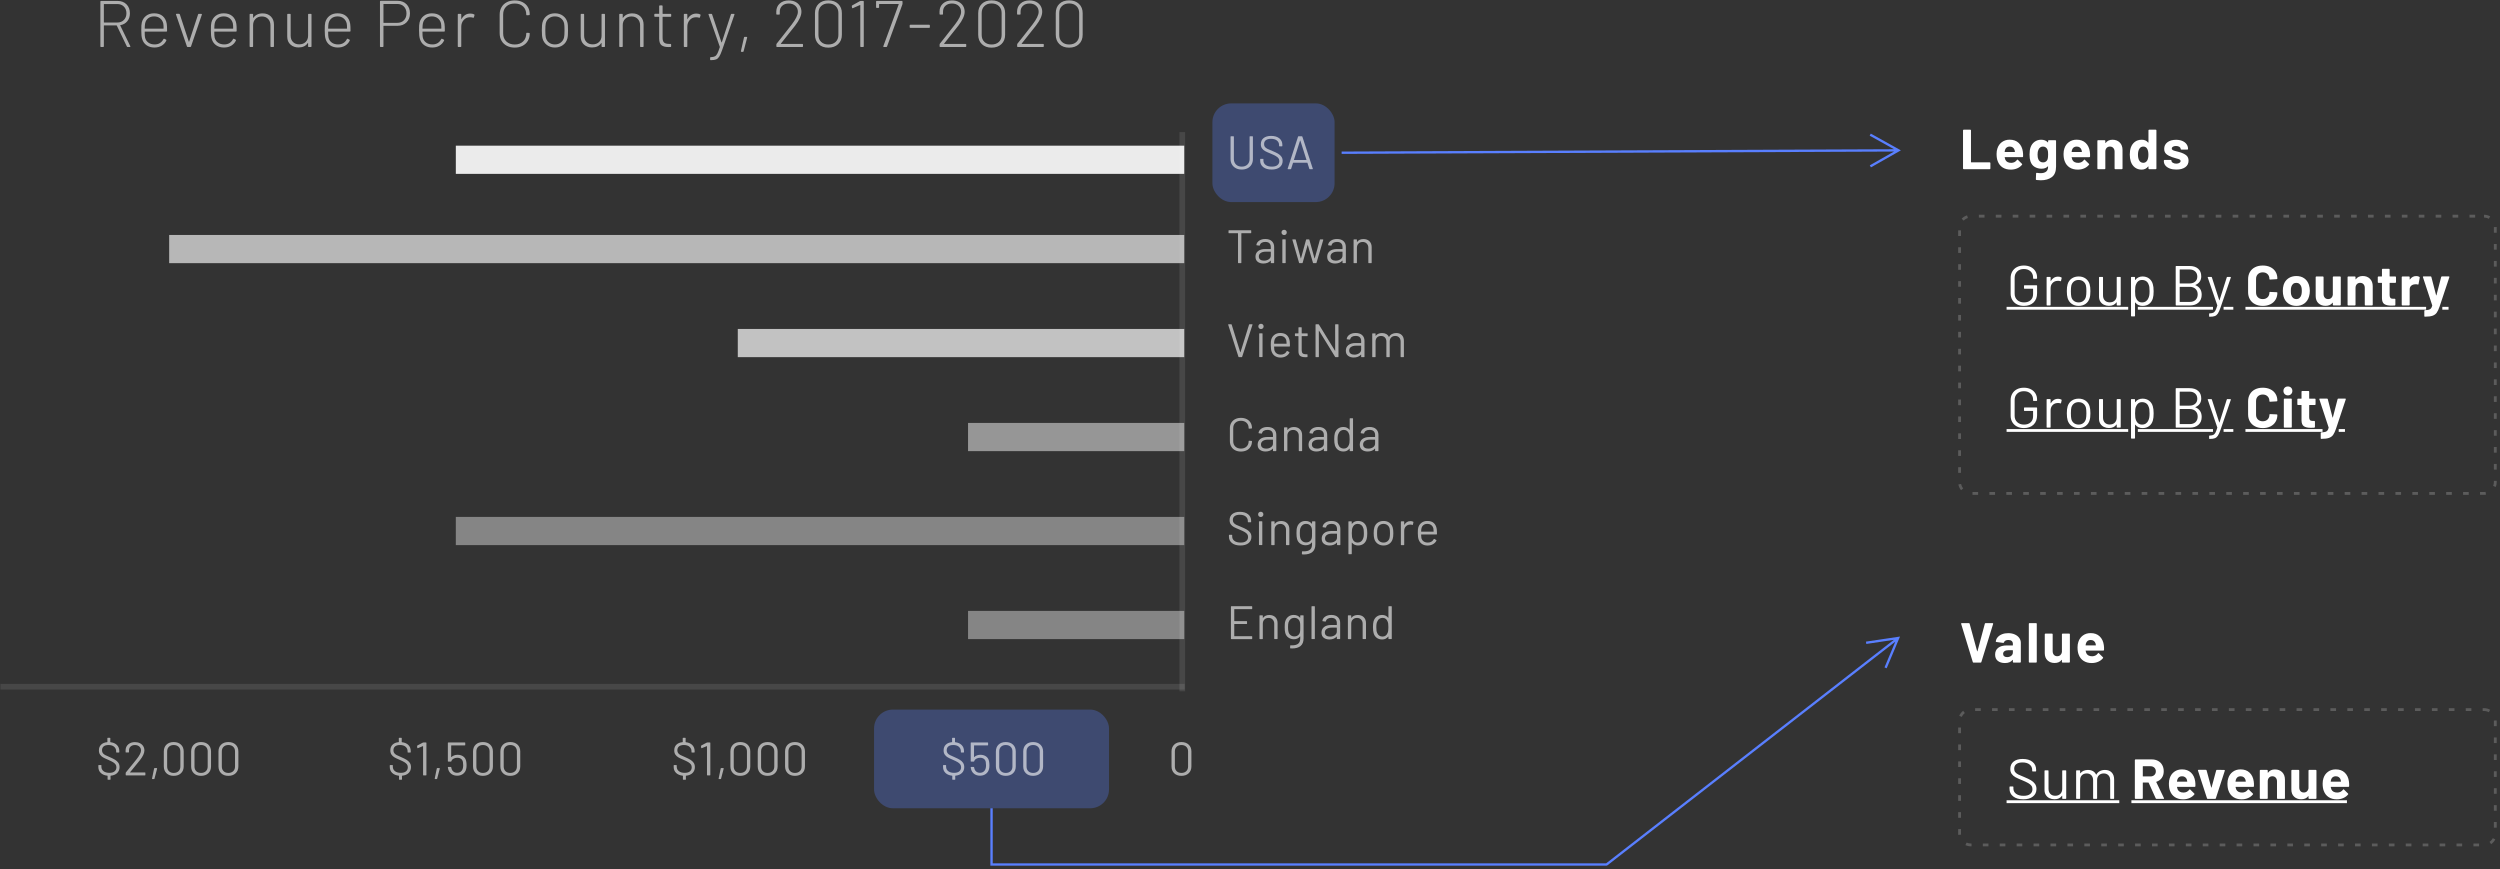 <svg xmlns="http://www.w3.org/2000/svg" width="532" height="185" viewBox="0 0 532 185">
    <rect x="0" y="0" width="532" height="185" fill="#333333" stroke="none"/>
    <g fill="none" fill-rule="evenodd">
        <g>
            <g>
                <g transform="translate(-791 -260) translate(791 260) translate(0 22)">
                    <path fill="#FFF" d="M0.091 123.529H252.091V124.735H0.091z" opacity=".1"/>
                    <path fill="#FFF" d="M192.091 65H311.091V66.206H192.091z" opacity=".1" transform="rotate(90 251.59 65.603)"/>
                    <path fill="#FFF" d="M206 108H252V114H206z" opacity=".4"/>
                    <path fill="#D8D8D8" d="M97 88H252V94H97z" opacity=".5"/>
                    <path fill="#D8D8D8" d="M206 68H252V74H206z" opacity=".6"/>
                    <path fill="#FFF" d="M157 48H252V54H157z" opacity=".7"/>
                    <path fill="#D8D8D8" d="M36 28H252V34H36z" opacity=".8"/>
                    <path fill="#FFF" d="M97 9H252V15H97z" opacity=".9"/>
                    <path fill="#FFF" fill-rule="nonzero" d="M85.445 143.93c.067 0 .1-.033.1-.1l-.01-.72c0-.027.013-.04.04-.04.593-.06 1.055-.253 1.385-.58.33-.327.495-.743.495-1.25 0-.36-.085-.665-.255-.915-.17-.25-.397-.462-.68-.635-.283-.173-.655-.36-1.115-.56-.453-.187-.788-.338-1.005-.455-.217-.117-.383-.253-.5-.41-.117-.157-.175-.355-.175-.595 0-.367.12-.647.36-.84.24-.193.583-.29 1.03-.29.507 0 .903.123 1.19.37.287.247.43.563.43.95v.18c0 .067.033.1.1.1h.47c.067 0 .1-.033.1-.1v-.22c0-.52-.167-.947-.5-1.28-.333-.333-.793-.533-1.38-.6-.027 0-.04-.013-.04-.04l.01-.79c0-.067-.033-.1-.1-.1h-.43c-.067 0-.1.033-.1.1l.01.78c0 .027-.013.04-.04.04-.553.053-.987.232-1.3.535-.313.303-.47.712-.47 1.225 0 .36.082.658.245.895.163.237.373.43.63.58.257.15.625.325 1.105.525.447.193.79.363 1.03.51.24.147.418.303.535.47.117.167.175.367.175.6 0 .36-.127.648-.38.865-.253.217-.62.325-1.1.325-.533 0-.952-.118-1.255-.355-.303-.237-.455-.548-.455-.935v-.27c0-.067-.033-.1-.1-.1h-.45c-.067 0-.1.033-.1.1v.31c0 .513.17.935.51 1.265.34.33.813.528 1.42.595.027 0 .04.013.04.04l-.01.72c0 .067.033.1.1.1h.44zm5.197-.93c.066 0 .1-.033.1-.1v-6.8c0-.067-.034-.1-.1-.1h-.54c-.047 0-.09.01-.13.03l-1.15.61c-.047.033-.07.067-.07.1v.02l.05.38c.013.053.04.08.08.08l.04-.01 1.06-.43c.013-.007.025-.007.035 0 .01.007.015.017.015.03v6.09c0 .067.033.1.1.1h.51zm2.276.79c.06 0 .097-.03.11-.09l.56-2.14c.007-.033.002-.06-.015-.08-.016-.02-.041-.03-.075-.03h-.44c-.06 0-.096.03-.11.09l-.44 2.14c-.006.033-.001.06.015.08.017.02.042.03.075.03h.32zm4.367-.72c.48 0 .89-.125 1.23-.375.34-.25.567-.588.68-1.015.06-.233.09-.513.09-.84 0-.307-.03-.607-.09-.9-.093-.42-.303-.745-.63-.975-.327-.23-.727-.345-1.2-.345-.253 0-.493.042-.72.125-.227.083-.423.202-.59.355-.013.013-.025.017-.035.01-.01-.007-.015-.017-.015-.03l.01-2.42c0-.027.013-.04.04-.04h2.85c.067 0 .1-.033.1-.1v-.42c0-.067-.033-.1-.1-.1h-3.5c-.067 0-.1.033-.1.1v3.87c0 .067.033.1.1.1h.54c.053 0 .09-.03.11-.09.067-.22.217-.397.45-.53s.497-.2.79-.2c.327 0 .6.08.82.24.22.16.353.393.4.7.033.207.05.423.05.65 0 .247-.02.447-.06.6-.067.313-.208.56-.425.74-.217.18-.485.27-.805.27-.313 0-.575-.085-.785-.255-.21-.17-.348-.398-.415-.685-.027-.093-.04-.16-.04-.2-.007-.067-.043-.1-.11-.1h-.53c-.06 0-.09.027-.09.08v.02c.013.147.043.293.09.44.12.4.347.72.68.96.333.24.737.36 1.21.36zm5.477.03c.646 0 1.163-.183 1.55-.55.386-.367.58-.857.58-1.47v-3.16c0-.607-.194-1.093-.58-1.46-.387-.367-.904-.55-1.55-.55-.64 0-1.15.182-1.53.545-.38.363-.57.852-.57 1.465v3.16c0 .613.19 1.103.57 1.47.38.367.89.55 1.53.55zm0-.62c-.42 0-.757-.123-1.01-.37-.254-.247-.38-.577-.38-.99v-3.23c0-.407.126-.733.38-.98.253-.247.59-.37 1.01-.37.433 0 .778.123 1.035.37.256.247.385.573.385.98v3.23c0 .413-.13.743-.39.99s-.604.37-1.03.37zm5.816.62c.647 0 1.164-.183 1.55-.55.387-.367.58-.857.58-1.47v-3.16c0-.607-.193-1.093-.58-1.46-.386-.367-.903-.55-1.55-.55-.64 0-1.15.182-1.53.545-.38.363-.57.852-.57 1.465v3.16c0 .613.19 1.103.57 1.47.38.367.89.55 1.53.55zm0-.62c-.42 0-.756-.123-1.01-.37-.253-.247-.38-.577-.38-.99v-3.23c0-.407.127-.733.38-.98.254-.247.59-.37 1.01-.37.434 0 .779.123 1.035.37.257.247.385.573.385.98v3.23c0 .413-.13.743-.39.99s-.603.37-1.03.37zM23.43 143.93c.067 0 .1-.033.1-.1l-.01-.72c0-.027.013-.04.04-.04.593-.06 1.055-.253 1.385-.58.33-.327.495-.743.495-1.25 0-.36-.085-.665-.255-.915-.17-.25-.397-.462-.68-.635-.283-.173-.655-.36-1.115-.56-.453-.187-.788-.338-1.005-.455-.217-.117-.383-.253-.5-.41-.117-.157-.175-.355-.175-.595 0-.367.12-.647.36-.84.24-.193.583-.29 1.03-.29.507 0 .903.123 1.19.37.287.247.43.563.43.95v.18c0 .067.033.1.1.1h.47c.067 0 .1-.033.1-.1v-.22c0-.52-.167-.947-.5-1.28-.333-.333-.793-.533-1.38-.6-.027 0-.04-.013-.04-.04l.01-.79c0-.067-.033-.1-.1-.1h-.43c-.067 0-.1.033-.1.1l.01.78c0 .027-.013.04-.04.04-.553.053-.987.232-1.3.535-.313.303-.47.712-.47 1.225 0 .36.082.658.245.895.163.237.373.43.63.58.257.15.625.325 1.105.525.447.193.79.363 1.03.51.24.147.418.303.535.47.117.167.175.367.175.6 0 .36-.127.648-.38.865-.253.217-.62.325-1.1.325-.533 0-.952-.118-1.255-.355-.303-.237-.455-.548-.455-.935v-.27c0-.067-.033-.1-.1-.1h-.45c-.067 0-.1.033-.1.1v.31c0 .513.17.935.51 1.265.34.33.813.528 1.42.595.027 0 .04.013.04.04l-.01.72c0 .067.033.1.1.1h.44zm7.407-.93c.066 0 .1-.033.1-.1v-.42c0-.067-.034-.1-.1-.1h-3.14c-.034 0-.04-.017-.02-.05l.22-.26c.933-1.127 1.563-1.9 1.89-2.32.626-.8.94-1.483.94-2.05 0-.34-.084-.645-.25-.915-.167-.27-.404-.482-.71-.635-.307-.153-.66-.23-1.06-.23-.567 0-1.035.157-1.405.47-.37.313-.562.727-.575 1.24v.4c0 .067.033.1.1.1h.52c.066 0 .1-.033.1-.1v-.31c-.007-.353.106-.638.34-.855.233-.217.54-.325.92-.325.386 0 .7.107.94.32.24.213.36.497.36.85 0 .44-.314 1.057-.94 1.85l-.74.92c-.794.987-1.304 1.613-1.53 1.88-.034.033-.05.073-.05.12v.42c0 .067.033.1.1.1h3.99zm1.926.79c.06 0 .097-.03.11-.09l.56-2.14c.007-.033.002-.06-.015-.08-.016-.02-.041-.03-.075-.03h-.44c-.06 0-.096.03-.11.09l-.44 2.14c-.006.033-.001.06.015.08.017.02.042.03.075.03h.32zm4.197-.69c.647 0 1.163-.183 1.55-.55.387-.367.58-.857.58-1.47v-3.16c0-.607-.193-1.093-.58-1.46-.387-.367-.903-.55-1.55-.55-.64 0-1.15.182-1.53.545-.38.363-.57.852-.57 1.465v3.16c0 .613.19 1.103.57 1.47.38.367.89.55 1.53.55zm0-.62c-.42 0-.757-.123-1.01-.37s-.38-.577-.38-.99v-3.23c0-.407.127-.733.38-.98s.59-.37 1.01-.37c.433 0 .778.123 1.035.37.257.247.385.573.385.98v3.23c0 .413-.13.743-.39.99s-.603.37-1.03.37zm5.817.62c.646 0 1.163-.183 1.55-.55.386-.367.58-.857.58-1.47v-3.16c0-.607-.194-1.093-.58-1.46-.387-.367-.904-.55-1.55-.55-.64 0-1.15.182-1.53.545-.38.363-.57.852-.57 1.465v3.16c0 .613.19 1.103.57 1.47.38.367.89.55 1.53.55zm0-.62c-.42 0-.757-.123-1.01-.37-.254-.247-.38-.577-.38-.99v-3.23c0-.407.126-.733.38-.98.253-.247.59-.37 1.01-.37.433 0 .778.123 1.035.37.256.247.385.573.385.98v3.23c0 .413-.13.743-.39.99s-.604.37-1.03.37zm5.816.62c.647 0 1.164-.183 1.55-.55.387-.367.58-.857.58-1.47v-3.16c0-.607-.193-1.093-.58-1.46-.386-.367-.903-.55-1.55-.55-.64 0-1.15.182-1.53.545-.38.363-.57.852-.57 1.465v3.16c0 .613.19 1.103.57 1.47.38.367.89.55 1.53.55zm0-.62c-.42 0-.756-.123-1.01-.37-.253-.247-.38-.577-.38-.99v-3.23c0-.407.127-.733.38-.98.254-.247.59-.37 1.01-.37.434 0 .779.123 1.035.37.257.247.385.573.385.98v3.23c0 .413-.13.743-.39.99s-.603.37-1.03.37zM145.86 143.93c.067 0 .1-.033.1-.1l-.01-.72c0-.027.013-.04.04-.04.593-.06 1.055-.253 1.385-.58.33-.327.495-.743.495-1.25 0-.36-.085-.665-.255-.915-.17-.25-.397-.462-.68-.635-.283-.173-.655-.36-1.115-.56-.453-.187-.788-.338-1.005-.455-.217-.117-.383-.253-.5-.41-.117-.157-.175-.355-.175-.595 0-.367.12-.647.36-.84.24-.193.583-.29 1.03-.29.507 0 .903.123 1.19.37.287.247.43.563.43.95v.18c0 .067.033.1.1.1h.47c.067 0 .1-.033.1-.1v-.22c0-.52-.167-.947-.5-1.28-.333-.333-.793-.533-1.38-.6-.027 0-.04-.013-.04-.04l.01-.79c0-.067-.033-.1-.1-.1h-.43c-.067 0-.1.033-.1.1l.01.78c0 .027-.013.04-.04.04-.553.053-.987.232-1.3.535-.313.303-.47.712-.47 1.225 0 .36.082.658.245.895.163.237.373.43.63.58.257.15.625.325 1.105.525.447.193.79.363 1.03.51.24.147.418.303.535.47.117.167.175.367.175.6 0 .36-.127.648-.38.865-.253.217-.62.325-1.1.325-.533 0-.952-.118-1.255-.355-.303-.237-.455-.548-.455-.935v-.27c0-.067-.033-.1-.1-.1h-.45c-.067 0-.1.033-.1.1v.31c0 .513.17.935.51 1.265.34.33.813.528 1.42.595.027 0 .04.013.04.04l-.01.72c0 .067.033.1.1.1h.44zm5.197-.93c.066 0 .1-.033.1-.1v-6.8c0-.067-.034-.1-.1-.1h-.54c-.047 0-.09.01-.13.03l-1.15.61c-.047.033-.07.067-.07.1v.02l.05.38c.013.053.04.08.08.08l.04-.01 1.06-.43c.013-.007.025-.007.035 0 .01.007.015.017.015.03v6.09c0 .067.033.1.1.1h.51zm2.276.79c.06 0 .097-.03.11-.09l.56-2.14c.007-.033.002-.06-.015-.08-.016-.02-.041-.03-.075-.03h-.44c-.06 0-.096.03-.11.09l-.44 2.14c-.006.033-.001.06.015.08.017.02.042.03.075.03h.32zm4.197-.69c.647 0 1.163-.183 1.55-.55.387-.367.58-.857.58-1.47v-3.16c0-.607-.193-1.093-.58-1.46-.387-.367-.903-.55-1.55-.55-.64 0-1.15.182-1.53.545-.38.363-.57.852-.57 1.465v3.16c0 .613.19 1.103.57 1.47.38.367.89.55 1.53.55zm0-.62c-.42 0-.757-.123-1.01-.37s-.38-.577-.38-.99v-3.23c0-.407.127-.733.38-.98s.59-.37 1.01-.37c.433 0 .778.123 1.035.37.257.247.385.573.385.98v3.23c0 .413-.13.743-.39.99s-.603.37-1.03.37zm5.817.62c.646 0 1.163-.183 1.55-.55.386-.367.58-.857.58-1.47v-3.16c0-.607-.194-1.093-.58-1.46-.387-.367-.904-.55-1.55-.55-.64 0-1.15.182-1.53.545-.38.363-.57.852-.57 1.465v3.16c0 .613.19 1.103.57 1.47.38.367.89.55 1.53.55zm0-.62c-.42 0-.757-.123-1.01-.37-.254-.247-.38-.577-.38-.99v-3.23c0-.407.126-.733.38-.98.253-.247.59-.37 1.01-.37.433 0 .778.123 1.035.37.256.247.385.573.385.98v3.23c0 .413-.13.743-.39.99s-.604.37-1.03.37zm5.816.62c.647 0 1.164-.183 1.55-.55.387-.367.58-.857.58-1.47v-3.16c0-.607-.193-1.093-.58-1.46-.386-.367-.903-.55-1.55-.55-.64 0-1.15.182-1.53.545-.38.363-.57.852-.57 1.465v3.16c0 .613.19 1.103.57 1.47.38.367.89.55 1.53.55zm0-.62c-.42 0-.756-.123-1.01-.37-.253-.247-.38-.577-.38-.99v-3.23c0-.407.127-.733.38-.98.254-.247.59-.37 1.01-.37.434 0 .779.123 1.035.37.257.247.385.573.385.98v3.23c0 .413-.13.743-.39.99s-.603.37-1.03.37z" opacity=".6"/>
                    <rect width="50" height="21" x="186" y="129" fill="#597FFF" opacity=".3" rx="4"/>
                    <path fill="#FFF" fill-rule="nonzero" d="M203.182 143.93c.066 0 .1-.033.1-.1l-.01-.72c0-.027.013-.04.04-.04.593-.06 1.055-.253 1.385-.58.33-.327.495-.743.495-1.25 0-.36-.085-.665-.255-.915-.17-.25-.397-.462-.68-.635-.284-.173-.655-.36-1.115-.56-.454-.187-.789-.338-1.005-.455-.217-.117-.384-.253-.5-.41-.117-.157-.175-.355-.175-.595 0-.367.12-.647.36-.84.24-.193.583-.29 1.03-.29.506 0 .903.123 1.19.37.286.247.43.563.43.95v.18c0 .067.033.1.1.1h.47c.066 0 .1-.033.1-.1v-.22c0-.52-.167-.947-.5-1.28-.334-.333-.794-.533-1.38-.6-.027 0-.04-.013-.04-.04l.01-.79c0-.067-.034-.1-.1-.1h-.43c-.067 0-.1.033-.1.1l.01.78c0 .027-.014.04-.04.04-.554.053-.987.232-1.3.535-.314.303-.47.712-.47 1.225 0 .36.081.658.245.895.163.237.373.43.63.58.256.15.625.325 1.105.525.446.193.79.363 1.03.51.24.147.418.303.535.47.116.167.175.367.175.6 0 .36-.127.648-.38.865-.254.217-.62.325-1.1.325-.534 0-.952-.118-1.255-.355-.304-.237-.455-.548-.455-.935v-.27c0-.067-.034-.1-.1-.1h-.45c-.067 0-.1.033-.1.1v.31c0 .513.17.935.51 1.265.34.33.813.528 1.42.595.026 0 .04.013.04.04l-.01.72c0 .067.033.1.1.1h.44zm5.366-.86c.48 0 .89-.125 1.23-.375.34-.25.567-.588.68-1.015.06-.233.09-.513.09-.84 0-.307-.03-.607-.09-.9-.093-.42-.303-.745-.63-.975-.326-.23-.726-.345-1.2-.345-.253 0-.493.042-.72.125-.226.083-.423.202-.59.355-.013.013-.025.017-.035.01-.01-.007-.015-.017-.015-.03l.01-2.42c0-.027.014-.04.04-.04h2.85c.067 0 .1-.033.1-.1v-.42c0-.067-.033-.1-.1-.1h-3.5c-.066 0-.1.033-.1.1v3.87c0 .067.034.1.1.1h.54c.054 0 .09-.03.11-.09.067-.22.217-.397.45-.53.234-.133.497-.2.79-.2.327 0 .6.08.82.24.22.16.354.393.4.7.034.207.05.423.05.65 0 .247-.02.447-.06.6-.066.313-.208.56-.425.74-.216.18-.485.27-.805.27-.313 0-.575-.085-.785-.255-.21-.17-.348-.398-.415-.685-.026-.093-.04-.16-.04-.2-.006-.067-.043-.1-.11-.1h-.53c-.06 0-.09.027-.09.08v.02c.014.147.044.293.09.44.12.4.347.72.68.96.334.24.737.36 1.21.36zm5.477.03c.647 0 1.163-.183 1.55-.55.387-.367.58-.857.58-1.47v-3.16c0-.607-.193-1.093-.58-1.46-.387-.367-.903-.55-1.55-.55-.64 0-1.15.182-1.53.545-.38.363-.57.852-.57 1.465v3.16c0 .613.19 1.103.57 1.47.38.367.89.55 1.53.55zm0-.62c-.42 0-.757-.123-1.01-.37s-.38-.577-.38-.99v-3.23c0-.407.127-.733.38-.98s.59-.37 1.01-.37c.433 0 .778.123 1.035.37.257.247.385.573.385.98v3.23c0 .413-.13.743-.39.99s-.603.37-1.03.37zm5.817.62c.646 0 1.163-.183 1.55-.55.386-.367.58-.857.58-1.47v-3.16c0-.607-.194-1.093-.58-1.46-.387-.367-.904-.55-1.55-.55-.64 0-1.15.182-1.53.545-.38.363-.57.852-.57 1.465v3.16c0 .613.19 1.103.57 1.47.38.367.89.55 1.53.55zm0-.62c-.42 0-.757-.123-1.01-.37-.254-.247-.38-.577-.38-.99v-3.23c0-.407.126-.733.38-.98.253-.247.59-.37 1.01-.37.433 0 .778.123 1.035.37.256.247.385.573.385.98v3.23c0 .413-.13.743-.39.99s-.604.37-1.03.37zM251.402 143.1c.646 0 1.163-.183 1.55-.55.386-.367.58-.857.58-1.47v-3.16c0-.607-.194-1.093-.58-1.46-.387-.367-.904-.55-1.55-.55-.64 0-1.15.182-1.53.545-.38.363-.57.852-.57 1.465v3.16c0 .613.19 1.103.57 1.47.38.367.89.55 1.53.55zm0-.62c-.42 0-.757-.123-1.01-.37-.254-.247-.38-.577-.38-.99v-3.23c0-.407.126-.733.38-.98.253-.247.59-.37 1.01-.37.433 0 .778.123 1.035.37.256.247.385.573.385.98v3.23c0 .413-.13.743-.39.99s-.604.37-1.03.37zM264.07 74.09c.467 0 .877-.09 1.23-.27.353-.18.628-.435.825-.765.197-.33.295-.712.295-1.145 0-.06-.033-.09-.1-.09l-.51-.03c-.067 0-.1.03-.1.09v.02c0 .473-.15.852-.45 1.135-.3.283-.697.425-1.19.425s-.89-.143-1.19-.43c-.3-.287-.45-.663-.45-1.13v-2.8c0-.467.15-.843.45-1.13.3-.287.697-.43 1.19-.43s.89.142 1.19.425c.3.283.45.662.45 1.135v.03c0 .06.033.09.1.09l.51-.03c.027 0 .05-.01.07-.03.02-.02.03-.047.03-.08 0-.427-.098-.803-.295-1.13-.197-.327-.472-.58-.825-.76-.353-.18-.763-.27-1.23-.27-.467 0-.877.092-1.23.275-.353.183-.628.442-.825.775-.197.333-.295.717-.295 1.15v2.75c0 .44.098.828.295 1.165.197.337.472.597.825.78.353.183.763.275 1.23.275zm5.227-.01c.326 0 .623-.052.89-.155.266-.103.483-.255.65-.455.013-.013.025-.017.035-.01.01.007.015.017.015.03v.41c0 .067.033.1.1.1h.51c.066 0 .1-.033.1-.1v-3.36c0-.507-.164-.913-.49-1.22-.327-.307-.79-.46-1.39-.46-.52 0-.954.117-1.3.35-.347.233-.547.537-.6.91-.014.04.016.067.09.08l.54.07c.06.007.1-.023.12-.09.046-.22.17-.392.37-.515.2-.123.46-.185.78-.185.4 0 .695.098.885.295.19.197.285.465.285.805v.38c0 .027-.014.04-.04.04h-1.16c-.647 0-1.152.145-1.515.435-.364.29-.545.685-.545 1.185 0 .493.16.86.48 1.1.32.24.716.36 1.19.36zm.14-.61c-.327 0-.592-.075-.795-.225-.204-.15-.305-.372-.305-.665 0-.32.133-.57.4-.75.266-.18.62-.27 1.06-.27h1.05c.026 0 .04.013.04.04v.78c0 .333-.144.598-.43.795-.287.197-.627.295-1.02.295zm4.416.53c.067 0 .1-.033.1-.1v-3.18c0-.367.114-.663.34-.89.227-.227.524-.34.89-.34.354 0 .642.117.865.35.224.233.335.533.335.9v3.16c0 .067.034.1.1.1h.51c.067 0 .1-.033.1-.1v-3.3c0-.527-.158-.947-.475-1.26-.316-.313-.741-.47-1.275-.47-.606 0-1.056.207-1.35.62-.006.013-.015.017-.025.01-.01-.007-.015-.017-.015-.03v-.43c0-.067-.033-.1-.1-.1h-.51c-.066 0-.1.033-.1.1v4.86c0 .067.034.1.1.1h.51zm6.277.08c.327 0 .623-.052.89-.155.267-.103.483-.255.65-.455.013-.013.025-.017.035-.01.01.007.015.017.015.03v.41c0 .067.033.1.1.1h.51c.067 0 .1-.033.1-.1v-3.36c0-.507-.163-.913-.49-1.22-.327-.307-.79-.46-1.39-.46-.52 0-.953.117-1.3.35-.347.233-.547.537-.6.91-.013.04.017.067.09.08l.54.07c.06.007.1-.023.12-.09.047-.22.17-.392.37-.515.2-.123.46-.185.78-.185.4 0 .695.098.885.295.19.197.285.465.285.805v.38c0 .027-.013.04-.04.04h-1.16c-.647 0-1.152.145-1.515.435-.363.29-.545.685-.545 1.185 0 .493.16.86.48 1.1.32.24.717.36 1.19.36zm.14-.61c-.327 0-.592-.075-.795-.225-.203-.15-.305-.372-.305-.665 0-.32.133-.57.4-.75.267-.18.62-.27 1.06-.27h1.05c.027 0 .04.013.04.04v.78c0 .333-.143.598-.43.795-.287.197-.627.295-1.02.295zm5.627.61c.266 0 .508-.053.725-.16.216-.107.398-.257.545-.45.013-.013.025-.018.035-.015.01.003.015.012.015.025v.42c0 .067.033.1.1.1h.51c.066 0 .1-.033.1-.1v-6.8c0-.067-.034-.1-.1-.1h-.51c-.067 0-.1.033-.1.1v2.35c0 .013-.005.022-.015.025-.01.003-.022-.002-.035-.015-.147-.193-.33-.342-.55-.445-.22-.103-.46-.155-.72-.155-.474 0-.87.122-1.19.365-.32.243-.54.578-.66 1.005-.08.273-.12.687-.12 1.24 0 .547.046.97.14 1.27.12.413.338.74.655.98.316.24.708.36 1.175.36zm.07-.62c-.28 0-.522-.07-.725-.21-.204-.14-.345-.33-.425-.57-.067-.14-.114-.298-.14-.475-.027-.177-.04-.422-.04-.735 0-.327.018-.582.055-.765.036-.183.095-.348.175-.495.086-.22.226-.397.42-.53.193-.133.423-.2.69-.2.253 0 .471.068.655.205.183.137.315.318.395.545.066.14.113.302.14.485.026.183.04.435.04.755s-.014.57-.04.75c-.027.18-.07.337-.13.47-.087.233-.22.42-.4.56-.18.14-.404.21-.67.21zm5.066.62c.327 0 .624-.052.89-.155.267-.103.484-.255.65-.455.014-.013.025-.017.035-.01.01.007.015.017.015.03v.41c0 .067.034.1.1.1h.51c.067 0 .1-.033.1-.1v-3.36c0-.507-.163-.913-.49-1.22-.326-.307-.79-.46-1.39-.46-.52 0-.953.117-1.3.35-.346.233-.546.537-.6.91-.013.04.017.067.09.08l.54.07c.06.007.1-.023.12-.09.047-.22.17-.392.37-.515.2-.123.46-.185.78-.185.4 0 .695.098.885.295.19.197.285.465.285.805v.38c0 .027-.013.04-.04.04h-1.16c-.646 0-1.151.145-1.515.435-.363.29-.545.685-.545 1.185 0 .493.16.86.48 1.1.32.24.717.36 1.19.36zm.14-.61c-.326 0-.591-.075-.795-.225-.203-.15-.305-.372-.305-.665 0-.32.134-.57.4-.75.267-.18.62-.27 1.06-.27h1.05c.027 0 .04.013.04.04v.78c0 .333-.143.598-.43.795-.286.197-.626.295-1.02.295zM266.37 114c.067 0 .1-.033.1-.1v-.42c0-.067-.033-.1-.1-.1h-3.68c-.027 0-.04-.013-.04-.04v-2.51c0-.027.013-.04.04-.04h2.58c.067 0 .1-.033.1-.1v-.42c0-.067-.033-.1-.1-.1h-2.58c-.027 0-.04-.013-.04-.04v-2.47c0-.027.013-.04.04-.04h3.68c.067 0 .1-.033.1-.1v-.42c0-.067-.033-.1-.1-.1h-4.33c-.067 0-.1.033-.1.1v6.8c0 .067.033.1.1.1h4.33zm2.257 0c.066 0 .1-.033.1-.1v-3.18c0-.367.113-.663.34-.89.226-.227.523-.34.89-.34.353 0 .641.117.865.35.223.233.335.533.335.9v3.16c0 .067.033.1.1.1h.51c.066 0 .1-.033.1-.1v-3.3c0-.527-.159-.947-.475-1.26-.317-.313-.742-.47-1.275-.47-.607 0-1.057.207-1.35.62-.007.013-.015.017-.025.01-.01-.007-.015-.017-.015-.03v-.43c0-.067-.034-.1-.1-.1h-.51c-.067 0-.1.033-.1.1v4.86c0 .067.033.1.1.1h.51zm6.356 1.99c.754 0 1.345-.173 1.775-.52.43-.347.645-.893.645-1.64v-4.79c0-.067-.033-.1-.1-.1h-.51c-.066 0-.1.033-.1.1v.39c0 .013-.005.023-.015.03-.01.007-.021.003-.035-.01-.306-.393-.756-.59-1.35-.59-.44 0-.816.122-1.13.365-.313.243-.53.565-.65.965-.053.16-.088.34-.105.54-.016.2-.025.447-.025.74 0 .54.04.947.12 1.22.114.427.339.757.675.99.337.233.722.35 1.155.35.567 0 1.004-.2 1.31-.6.014-.013.025-.018.035-.015.01.003.015.012.015.025v.37c0 .527-.14.912-.42 1.155-.28.243-.73.365-1.35.365l-.27-.01c-.026-.007-.05-.002-.07.015-.02.017-.03.042-.03.075l-.02.46c0 .067.034.103.1.11.08.007.197.01.35.01zm.46-2.56c-.32 0-.591-.092-.815-.275-.223-.183-.368-.415-.435-.695-.066-.187-.1-.523-.1-1.01 0-.453.034-.787.1-1 .087-.287.239-.52.455-.7.217-.18.482-.27.795-.27.32 0 .585.092.795.275.21.183.342.415.395.695.027.1.044.208.05.325.007.117.01.345.01.685 0 .28-.003.493-.01.64-.006.147-.02.27-.04.37-.053.28-.185.51-.395.69-.21.18-.478.27-.805.27zm4.257.57c.067 0 .1-.033.1-.1v-6.8c0-.067-.033-.1-.1-.1h-.51c-.067 0-.1.033-.1.1v6.8c0 .067.033.1.1.1h.51zm3.187.08c.326 0 .623-.052.89-.155.266-.103.483-.255.65-.455.013-.013.025-.017.035-.01.01.007.015.017.015.03v.41c0 .067.033.1.1.1h.51c.066 0 .1-.033.1-.1v-3.36c0-.507-.164-.913-.49-1.22-.327-.307-.79-.46-1.39-.46-.52 0-.954.117-1.3.35-.347.233-.547.537-.6.91-.014.04.016.067.09.08l.54.07c.06.007.1-.023.12-.09.046-.22.17-.392.37-.515.2-.123.46-.185.78-.185.4 0 .695.098.885.295.19.197.285.465.285.805v.38c0 .027-.014.04-.04.04h-1.16c-.647 0-1.152.145-1.515.435-.364.29-.545.685-.545 1.185 0 .493.16.86.48 1.1.32.24.716.36 1.19.36zm.14-.61c-.327 0-.592-.075-.795-.225-.204-.15-.305-.372-.305-.665 0-.32.133-.57.4-.75.266-.18.62-.27 1.06-.27h1.05c.026 0 .04.013.04.04v.78c0 .333-.144.598-.43.795-.287.197-.627.295-1.02.295zm4.416.53c.067 0 .1-.033.1-.1v-3.18c0-.367.114-.663.34-.89.227-.227.524-.34.89-.34.354 0 .642.117.865.35.224.233.335.533.335.9v3.16c0 .067.034.1.1.1h.51c.067 0 .1-.033.1-.1v-3.3c0-.527-.158-.947-.475-1.26-.316-.313-.741-.47-1.275-.47-.606 0-1.056.207-1.35.62-.006.013-.015.017-.025.01-.01-.007-.015-.017-.015-.03v-.43c0-.067-.033-.1-.1-.1h-.51c-.066 0-.1.033-.1.1v4.86c0 .067.034.1.1.1h.51zm6.697.08c.267 0 .508-.053.725-.16.217-.107.398-.257.545-.45.013-.013.025-.018.035-.015.01.003.015.012.015.025v.42c0 .067.033.1.1.1h.51c.067 0 .1-.033.1-.1v-6.8c0-.067-.033-.1-.1-.1h-.51c-.067 0-.1.033-.1.1v2.35c0 .013-.005.022-.015.025-.01.003-.022-.002-.035-.015-.147-.193-.33-.342-.55-.445-.22-.103-.46-.155-.72-.155-.473 0-.87.122-1.19.365-.32.243-.54.578-.66 1.005-.08.273-.12.687-.12 1.24 0 .547.047.97.14 1.27.12.413.338.74.655.98s.708.36 1.175.36zm.07-.62c-.28 0-.522-.07-.725-.21-.203-.14-.345-.33-.425-.57-.067-.14-.113-.298-.14-.475-.027-.177-.04-.422-.04-.735 0-.327.018-.582.055-.765.037-.183.095-.348.175-.495.087-.22.227-.397.42-.53.193-.133.423-.2.69-.2.253 0 .472.068.655.205.183.137.315.318.395.545.067.14.113.302.14.485.027.183.04.435.04.755s-.013.57-.04.75c-.027.18-.07.337-.13.47-.087.233-.22.42-.4.56-.18.14-.403.21-.67.21zM264.21 54c.06 0 .1-.027.12-.08l2.2-6.81c.02-.073-.007-.11-.08-.11h-.53c-.06 0-.1.027-.12.08l-1.82 5.86c-.007.013-.017.02-.03.02-.013 0-.023-.007-.03-.02l-1.82-5.86c-.02-.053-.06-.08-.12-.08h-.54c-.06 0-.09.023-.09.07l.01.04 2.18 6.81c.02.053.06.08.12.08h.55zm4.127-5.98c.16 0 .293-.053.4-.16.106-.107.16-.24.16-.4 0-.167-.054-.302-.16-.405-.107-.103-.24-.155-.4-.155-.16 0-.294.052-.4.155-.107.103-.16.238-.16.405 0 .16.053.293.16.4.106.107.24.16.4.16zm.23 5.97c.066 0 .1-.033.1-.1v-4.86c0-.067-.034-.1-.1-.1h-.51c-.067 0-.1.033-.1.1v4.86c0 .067.033.1.1.1h.51zm3.916.1c.434 0 .817-.092 1.15-.275.334-.183.584-.435.75-.755.027-.06.014-.107-.04-.14l-.39-.23c-.053-.033-.1-.02-.14.04-.12.233-.286.413-.5.54-.213.127-.46.19-.74.19-.373 0-.68-.087-.92-.26-.24-.173-.396-.41-.47-.71-.026-.107-.046-.343-.06-.71 0-.027.014-.04.04-.04h3.23c.067 0 .1-.033.1-.1v-.32c0-.28-.013-.513-.04-.7-.08-.56-.283-.993-.61-1.3-.326-.307-.793-.46-1.4-.46-.486 0-.901.13-1.245.39-.343.26-.571.607-.685 1.04-.04.14-.065.298-.075.475-.01.177-.015.405-.015.685 0 .6.06 1.06.18 1.38.14.393.37.7.69.92.32.22.717.333 1.19.34zm1.27-2.95h-2.59c-.026 0-.04-.013-.04-.04.014-.313.04-.54.08-.68.067-.287.209-.515.425-.685.217-.17.489-.255.815-.255.34 0 .622.088.845.265.224.177.372.415.445.715.027.127.047.34.06.64 0 .027-.013.04-.04.04zm4.017 2.87c.167 0 .29-.003.37-.01.067 0 .1-.033.1-.1v-.41c0-.067-.033-.1-.1-.1h-.25c-.307 0-.532-.065-.675-.195-.143-.13-.215-.355-.215-.675v-2.95c0-.027.013-.04.04-.04h1.13c.067 0 .1-.033.1-.1v-.39c0-.067-.033-.1-.1-.1h-1.13c-.027 0-.04-.013-.04-.04v-1.16c0-.067-.033-.1-.1-.1h-.49c-.067 0-.1.033-.1.1v1.16c0 .027-.013.04-.04.04h-.61c-.067 0-.1.033-.1.1v.39c0 .067.033.1.1.1h.61c.027 0 .04.013.04.04v3.17c0 .487.123.82.37 1 .247.18.61.27 1.09.27zm2.787-.01c.066 0 .1-.033.1-.1l-.01-5.51c0-.02.006-.032.02-.035.013-.003.023.005.03.025l3.41 5.55c.033.047.073.07.12.07h.5c.066 0 .1-.033.1-.1v-6.8c0-.067-.034-.1-.1-.1h-.51c-.067 0-.1.033-.1.1l.01 5.51c0 .02-.007.032-.02.035-.014.003-.024-.005-.03-.025l-3.41-5.55c-.034-.047-.074-.07-.12-.07h-.5c-.067 0-.1.033-.1.1v6.8c0 .067.033.1.1.1h.51zm7.506.08c.327 0 .624-.052.89-.155.267-.103.484-.255.65-.455.014-.013.025-.017.035-.01.01.007.015.017.015.03v.41c0 .067.034.1.1.1h.51c.067 0 .1-.033.1-.1v-3.36c0-.507-.163-.913-.49-1.22-.326-.307-.79-.46-1.39-.46-.52 0-.953.117-1.3.35-.346.233-.546.537-.6.91-.013.04.017.067.09.08l.54.07c.06.007.1-.023.12-.09.047-.22.17-.392.37-.515.2-.123.46-.185.78-.185.4 0 .695.098.885.295.19.197.285.465.285.805v.38c0 .027-.013.04-.04.04h-1.16c-.646 0-1.151.145-1.515.435-.363.29-.545.685-.545 1.185 0 .493.16.86.48 1.1.32.24.717.36 1.19.36zm.14-.61c-.326 0-.591-.075-.795-.225-.203-.15-.305-.372-.305-.665 0-.32.134-.57.4-.75.267-.18.62-.27 1.06-.27h1.05c.027 0 .04.013.04.04v.78c0 .333-.143.598-.43.795-.286.197-.626.295-1.02.295zm4.417.53c.067 0 .1-.033.1-.1v-3.23c0-.36.105-.647.315-.86.21-.213.492-.32.845-.32.347 0 .623.108.83.325.207.217.31.508.31.875v3.21c0 .067.033.1.1.1h.51c.067 0 .1-.033.1-.1v-3.23c0-.36.108-.647.325-.86.217-.213.502-.32.855-.32.34 0 .615.108.825.325.21.217.315.508.315.875v3.21c0 .067.033.1.1.1h.5c.067 0 .1-.033.1-.1v-3.35c0-.52-.145-.93-.435-1.23-.29-.3-.685-.45-1.185-.45-.34 0-.643.068-.91.205-.267.137-.473.342-.62.615-.02.033-.037.033-.05 0-.127-.267-.313-.47-.56-.61-.247-.14-.543-.21-.89-.21-.28 0-.535.048-.765.145-.23.097-.418.242-.565.435-.013.013-.025.018-.035.015-.01-.003-.015-.012-.015-.025v-.4c0-.067-.033-.1-.1-.1h-.51c-.067 0-.1.033-.1.1v4.86c0 .067.033.1.1.1h.51zM263.96 94.08c.733 0 1.307-.167 1.72-.5.413-.333.62-.78.62-1.34 0-.36-.092-.665-.275-.915-.183-.25-.423-.462-.72-.635s-.688-.36-1.175-.56c-.48-.187-.835-.338-1.065-.455-.23-.117-.407-.253-.53-.41-.123-.157-.185-.355-.185-.595 0-.367.127-.647.38-.84.253-.193.617-.29 1.09-.29.54 0 .962.123 1.265.37.303.247.455.563.455.95v.18c0 .067.033.1.1.1h.5c.067 0 .1-.033.1-.1v-.22c0-.573-.213-1.033-.64-1.38-.427-.347-1.01-.52-1.75-.52-.68 0-1.215.155-1.605.465-.39.31-.585.745-.585 1.305 0 .36.085.658.255.895.17.237.393.43.67.58.277.15.665.325 1.165.525.467.193.828.363 1.085.51.257.147.447.303.57.47.123.167.185.367.185.6 0 .36-.133.648-.4.865-.267.217-.657.325-1.17.325-.567 0-1.01-.118-1.33-.355-.32-.237-.48-.548-.48-.935v-.27c0-.067-.033-.1-.1-.1h-.49c-.067 0-.1.033-.1.1v.31c0 .567.218 1.02.655 1.36.437.34 1.032.51 1.785.51zm4.327-6.06c.16 0 .293-.053.4-.16.106-.107.16-.24.16-.4 0-.167-.054-.302-.16-.405-.107-.103-.24-.155-.4-.155-.16 0-.294.052-.4.155-.107.103-.16.238-.16.405 0 .16.053.293.16.4.106.107.24.16.4.16zm.23 5.97c.066 0 .1-.033.1-.1v-4.86c0-.067-.034-.1-.1-.1h-.51c-.067 0-.1.033-.1.1v4.86c0 .067.033.1.1.1h.51zm2.616.01c.067 0 .1-.033.1-.1v-3.18c0-.367.114-.663.34-.89.227-.227.524-.34.89-.34.354 0 .642.117.865.35.224.233.335.533.335.9v3.16c0 .067.034.1.1.1h.51c.067 0 .1-.033.1-.1v-3.3c0-.527-.158-.947-.475-1.26-.316-.313-.741-.47-1.275-.47-.606 0-1.056.207-1.35.62-.006.013-.015.017-.025.01-.01-.007-.015-.017-.015-.03v-.43c0-.067-.033-.1-.1-.1h-.51c-.066 0-.1.033-.1.1v4.86c0 .067.034.1.1.1h.51zm6.357 1.99c.753 0 1.345-.173 1.775-.52.43-.347.645-.893.645-1.64v-4.79c0-.067-.033-.1-.1-.1h-.51c-.067 0-.1.033-.1.1v.39c0 .013-.005.023-.015.03-.01.007-.022.003-.035-.01-.307-.393-.757-.59-1.35-.59-.44 0-.817.122-1.13.365-.313.243-.53.565-.65.965-.053.16-.088.34-.105.54s-.025.447-.025.74c0 .54.04.947.12 1.22.113.427.338.757.675.99.337.233.722.35 1.155.35.567 0 1.003-.2 1.31-.6.013-.013.025-.018.035-.015.01.003.015.012.015.025v.37c0 .527-.14.912-.42 1.155-.28.243-.73.365-1.35.365l-.27-.01c-.027-.007-.05-.002-.07.015-.02.017-.03.042-.03.075l-.02.46c0 .067.033.103.1.11.08.007.197.01.35.01zm.46-2.56c-.32 0-.592-.092-.815-.275-.223-.183-.368-.415-.435-.695-.067-.187-.1-.523-.1-1.01 0-.453.033-.787.1-1 .087-.287.238-.52.455-.7.217-.18.482-.27.795-.27.32 0 .585.092.795.275.21.183.342.415.395.695.027.1.043.208.05.325.007.117.01.345.01.685 0 .28-.003.493-.01.64-.007.147-.02.27-.04.37-.053.28-.185.51-.395.69-.21.18-.478.27-.805.27zm4.977.65c.326 0 .623-.052.89-.155.266-.103.483-.255.65-.455.013-.013.025-.017.035-.01.01.007.015.017.015.03v.41c0 .067.033.1.1.1h.51c.066 0 .1-.033.1-.1v-3.36c0-.507-.164-.913-.49-1.22-.327-.307-.79-.46-1.39-.46-.52 0-.954.117-1.3.35-.347.233-.547.537-.6.91-.014.04.016.067.09.08l.54.07c.06.007.1-.023.12-.09.046-.22.17-.392.37-.515.2-.123.46-.185.78-.185.4 0 .695.098.885.295.19.197.285.465.285.805v.38c0 .027-.014.04-.04.04h-1.16c-.647 0-1.152.145-1.515.435-.364.29-.545.685-.545 1.185 0 .493.16.86.48 1.1.32.24.716.36 1.19.36zm.14-.61c-.327 0-.592-.075-.795-.225-.204-.15-.305-.372-.305-.665 0-.32.133-.57.4-.75.266-.18.62-.27 1.06-.27h1.05c.026 0 .04.013.04.04v.78c0 .333-.144.598-.43.795-.287.197-.627.295-1.02.295zm4.486 2.47c.067 0 .1-.033.1-.1v-2.35c0-.013.005-.022.015-.025.01-.003.022.002.035.015.147.193.33.342.55.445.22.103.46.155.72.155.48 0 .879-.122 1.195-.365.317-.243.535-.578.655-1.005.087-.293.13-.707.13-1.24 0-.527-.05-.95-.15-1.27-.12-.413-.338-.74-.655-.98-.316-.24-.708-.36-1.175-.36-.266 0-.508.053-.725.16-.216.107-.398.257-.545.45-.013.013-.025.018-.035.015-.01-.003-.015-.012-.015-.025v-.42c0-.067-.033-.1-.1-.1h-.51c-.066 0-.1.033-.1.1v6.8c0 .067.034.1.1.1h.51zm1.34-2.48c-.253 0-.471-.068-.655-.205-.183-.137-.315-.318-.395-.545-.066-.14-.113-.302-.14-.485-.026-.183-.04-.435-.04-.755s.014-.57.04-.75c.027-.18.07-.337.13-.47.087-.233.22-.42.4-.56.18-.14.404-.21.67-.21.28 0 .522.07.725.21.204.14.345.33.425.57.067.14.114.298.14.475.027.177.04.422.04.735 0 .327-.018.582-.055.765-.036.183-.091.348-.165.495-.086.22-.228.397-.425.53-.196.133-.428.2-.695.2zm5.527.62c.48 0 .892-.123 1.235-.37.343-.247.578-.587.705-1.02.093-.28.14-.69.14-1.23 0-.533-.047-.943-.14-1.23-.127-.42-.362-.753-.705-1-.343-.247-.752-.37-1.225-.37-.493 0-.913.123-1.26.37s-.583.583-.71 1.01c-.093.3-.14.707-.14 1.22s.047.923.14 1.23c.133.433.373.773.72 1.02s.76.37 1.24.37zm0-.62c-.333 0-.615-.088-.845-.265-.23-.177-.382-.415-.455-.715-.053-.233-.08-.57-.08-1.01 0-.44.027-.777.08-1.01.08-.3.233-.538.46-.715.227-.177.503-.265.83-.265.327 0 .605.088.835.265.23.177.385.415.465.715.053.233.08.57.08 1.01 0 .433-.03.77-.09 1.01-.08.3-.233.538-.46.715-.227.177-.5.265-.82.265zm4.297.54c.066 0 .1-.033.1-.1v-2.95c0-.373.113-.682.34-.925.226-.243.513-.372.86-.385l.13-.01c.146 0 .276.023.39.07.066.027.11.007.13-.06l.11-.49c.013-.06-.007-.103-.06-.13-.16-.087-.35-.13-.57-.13-.287 0-.539.068-.755.205-.217.137-.395.328-.535.575-.007.013-.015.018-.025.015-.01-.003-.015-.015-.015-.035v-.61c0-.067-.034-.1-.1-.1h-.51c-.067 0-.1.033-.1.1v4.86c0 .067.033.1.1.1h.51zm5.056.09c.434 0 .817-.092 1.15-.275.334-.183.584-.435.75-.755.027-.06.014-.107-.04-.14l-.39-.23c-.053-.033-.1-.02-.14.04-.12.233-.286.413-.5.54-.213.127-.46.19-.74.19-.373 0-.68-.087-.92-.26-.24-.173-.396-.41-.47-.71-.026-.107-.046-.343-.06-.71 0-.027.014-.04.04-.04h3.23c.067 0 .1-.033.1-.1v-.32c0-.28-.013-.513-.04-.7-.08-.56-.283-.993-.61-1.3-.326-.307-.793-.46-1.4-.46-.486 0-.901.13-1.245.39-.343.26-.571.607-.685 1.04-.04.14-.065.298-.075.475-.01.177-.015.405-.015.685 0 .6.06 1.06.18 1.38.14.393.37.7.69.92.32.22.717.333 1.19.34zm1.27-2.95h-2.59c-.026 0-.04-.013-.04-.04.014-.313.04-.54.08-.68.067-.287.209-.515.425-.685.217-.17.489-.255.815-.255.34 0 .622.088.845.265.224.177.372.415.445.715.027.127.047.34.06.64 0 .027-.013.04-.04.04zM264.06 34c.067 0 .1-.033.1-.1v-6.23c0-.027.013-.04.04-.04h1.96c.067 0 .1-.033.1-.1v-.43c0-.067-.033-.1-.1-.1h-4.63c-.067 0-.1.033-.1.1v.43c0 .067.033.1.1.1h1.88c.027 0 .04.013.04.04v6.23c0 .067.033.1.1.1h.51zm4.777.08c.326 0 .623-.052.89-.155.266-.103.483-.255.65-.455.013-.013.025-.017.035-.01.01.007.015.017.015.03v.41c0 .067.033.1.1.1h.51c.066 0 .1-.033.1-.1v-3.36c0-.507-.164-.913-.49-1.22-.327-.307-.79-.46-1.39-.46-.52 0-.954.117-1.3.35-.347.233-.547.537-.6.91-.014.04.016.067.09.08l.54.07c.06.007.1-.023.12-.09.046-.22.17-.392.37-.515.2-.123.46-.185.78-.185.4 0 .695.098.885.295.19.197.285.465.285.805v.38c0 .027-.014.04-.04.04h-1.16c-.647 0-1.152.145-1.515.435-.364.29-.545.685-.545 1.185 0 .493.16.86.48 1.1.32.24.716.36 1.19.36zm.14-.61c-.327 0-.592-.075-.795-.225-.204-.15-.305-.372-.305-.665 0-.32.133-.57.4-.75.266-.18.62-.27 1.06-.27h1.05c.026 0 .04.013.04.04v.78c0 .333-.144.598-.43.795-.287.197-.627.295-1.02.295zm4.286-5.45c.16 0 .294-.053.4-.16.107-.107.16-.24.16-.4 0-.167-.053-.302-.16-.405-.106-.103-.24-.155-.4-.155-.16 0-.293.052-.4.155-.106.103-.16.238-.16.405 0 .16.054.293.16.4.107.107.24.16.4.16zm.23 5.97c.067 0 .1-.033.1-.1v-4.86c0-.067-.033-.1-.1-.1h-.51c-.066 0-.1.033-.1.1v4.86c0 .067.034.1.1.1h.51zm3.597.01c.053 0 .09-.027.11-.08l1.06-3.74c.007-.013.015-.02.025-.02.01 0 .018.007.025.02l1.09 3.74c.02.053.057.08.11.08h.53c.053 0 .09-.027.11-.08l1.44-4.86c.007-.033.002-.06-.015-.08-.017-.02-.042-.03-.075-.03l-.52-.01c-.06 0-.097.03-.11.09l-1.09 3.93c-.007.013-.017.02-.03.02-.013 0-.023-.007-.03-.02l-1.09-3.94c-.013-.053-.05-.08-.11-.08h-.48c-.06 0-.097.03-.11.09l-1.08 3.94c-.007.013-.015.02-.025.02-.01 0-.018-.007-.025-.02l-1.06-3.94c-.013-.06-.05-.09-.11-.09h-.52c-.067 0-.1.027-.1.08l.01.03 1.42 4.87c.02.053.057.08.11.08h.54zm7.007.08c.326 0 .623-.052.89-.155.266-.103.483-.255.65-.455.013-.013.025-.017.035-.01.01.007.015.017.015.03v.41c0 .067.033.1.1.1h.51c.066 0 .1-.033.1-.1v-3.36c0-.507-.164-.913-.49-1.22-.327-.307-.79-.46-1.39-.46-.52 0-.954.117-1.3.35-.347.233-.547.537-.6.91-.014.04.016.067.09.08l.54.07c.06.007.1-.023.12-.09.046-.22.17-.392.37-.515.2-.123.46-.185.78-.185.4 0 .695.098.885.295.19.197.285.465.285.805v.38c0 .027-.014.04-.04.04h-1.16c-.647 0-1.152.145-1.515.435-.364.29-.545.685-.545 1.185 0 .493.16.86.48 1.1.32.24.716.36 1.19.36zm.14-.61c-.327 0-.592-.075-.795-.225-.204-.15-.305-.372-.305-.665 0-.32.133-.57.4-.75.266-.18.62-.27 1.06-.27h1.05c.026 0 .04.013.04.04v.78c0 .333-.144.598-.43.795-.287.197-.627.295-1.02.295zm4.416.53c.067 0 .1-.033.1-.1v-3.18c0-.367.114-.663.34-.89.227-.227.524-.34.89-.34.354 0 .642.117.865.35.224.233.335.533.335.9v3.16c0 .067.034.1.1.1h.51c.067 0 .1-.033.1-.1v-3.3c0-.527-.158-.947-.475-1.26-.316-.313-.741-.47-1.275-.47-.606 0-1.056.207-1.35.62-.006.013-.015.017-.025.01-.01-.007-.015-.017-.015-.03v-.43c0-.067-.033-.1-.1-.1h-.51c-.066 0-.1.033-.1.1v4.86c0 .067.034.1.1.1h.51z" opacity=".6"/>
                    <rect width="26" height="21" x="258" fill="#597FFF" opacity=".3" rx="4"/>
                    <path fill="#FFF" fill-rule="nonzero" d="M264.24 14.08c.473 0 .89-.093 1.25-.28.36-.187.638-.448.835-.785.197-.337.295-.728.295-1.175V7.1c0-.067-.033-.1-.1-.1h-.51c-.067 0-.1.033-.1.1v4.76c0 .473-.153.858-.46 1.155-.307.297-.71.445-1.21.445s-.903-.148-1.21-.445c-.307-.297-.46-.682-.46-1.155V7.1c0-.067-.033-.1-.1-.1h-.51c-.067 0-.1.033-.1.1v4.74c0 .447.1.838.3 1.175.2.337.48.598.84.785.36.187.773.28 1.24.28zm6.367 0c.733 0 1.306-.167 1.72-.5.413-.333.62-.78.62-1.34 0-.36-.092-.665-.275-.915-.184-.25-.424-.462-.72-.635-.297-.173-.689-.36-1.175-.56-.48-.187-.835-.338-1.065-.455-.23-.117-.407-.253-.53-.41-.124-.157-.185-.355-.185-.595 0-.367.126-.647.38-.84.253-.193.616-.29 1.09-.29.54 0 .961.123 1.265.37.303.247.455.563.455.95v.18c0 .067.033.1.1.1h.5c.066 0 .1-.033.1-.1v-.22c0-.573-.214-1.033-.64-1.38-.427-.347-1.01-.52-1.75-.52-.68 0-1.215.155-1.605.465-.39.31-.585.745-.585 1.305 0 .36.085.658.255.895.17.237.393.43.67.58.276.15.665.325 1.165.525.466.193.828.363 1.085.51.256.147.446.303.57.47.123.167.185.367.185.6 0 .36-.134.648-.4.865-.267.217-.657.325-1.17.325-.567 0-1.01-.118-1.33-.355-.32-.237-.48-.548-.48-.935v-.27c0-.067-.034-.1-.1-.1h-.49c-.067 0-.1.033-.1.1v.31c0 .567.218 1.02.655 1.36.436.34 1.031.51 1.785.51zm4.026-.08c.06 0 .1-.027.12-.08l.4-1.26c.007-.02.02-.03.04-.03h2.99c.02 0 .034.01.04.03l.4 1.26c.02.053.06.08.12.08h.54c.06 0 .09-.023.09-.07l-.01-.04-2.22-6.81c-.02-.053-.06-.08-.12-.08h-.68c-.06 0-.1.027-.12.08l-2.21 6.81c-.02.073.007.11.08.11h.54zm3.34-1.95h-2.58c-.013 0-.025-.005-.035-.015-.01-.01-.011-.022-.005-.035l1.3-4.08c.007-.013.017-.02.03-.02.014 0 .024.007.03.02l1.3 4.08c.007.013.005.025-.005.035-.01.01-.021.015-.035.015z" opacity=".6"/>
                    <path fill="#597FFF" fill-rule="nonzero" d="M404.323 113.457L404.151 113.867 401.483 120.213 401.022 120.019 403.319 114.553 399.373 117.619 342.026 162.166 341.873 162.218 210.75 162.218 210.75 150 211.25 150 211.25 161.718 341.786 161.718 399.066 117.224 403.013 114.157 397.148 115.033 397.074 114.538 403.883 113.523z"/>
                </g>
                <path fill="#FFF" fill-rule="nonzero" d="M423.408 36c.04 0 .074-.014.102-.042.028-.028.042-.062.042-.102v-1.164c0-.04-.014-.074-.042-.102-.028-.028-.062-.042-.102-.042h-3.924c-.04 0-.06-.02-.06-.06v-6.744c0-.04-.014-.074-.042-.102-.028-.028-.062-.042-.102-.042h-1.404c-.04 0-.074.014-.102.042-.028.028-.042.062-.042.102v8.112c0 .04.014.074.042.102.028.028.062.042.102.042h5.532zm4.486.096c.496 0 .952-.09 1.368-.27.416-.18.756-.434 1.02-.762.032-.048.048-.08.048-.096 0-.032-.02-.068-.06-.108l-.864-.852c-.032-.032-.06-.048-.084-.048-.04 0-.076.024-.108.072-.296.408-.7.616-1.212.624-.64 0-1.064-.224-1.272-.672-.064-.16-.108-.32-.132-.48-.016-.04 0-.06.048-.06h3.708c.096 0 .148-.048.156-.144.016-.376 0-.716-.048-1.02-.104-.776-.398-1.396-.882-1.86-.484-.464-1.126-.696-1.926-.696-.632 0-1.178.168-1.638.504-.46.336-.782.788-.966 1.356-.12.336-.18.724-.18 1.164 0 .648.084 1.172.252 1.572.208.56.55.996 1.026 1.308.476.312 1.058.468 1.746.468zm.828-3.756h-2.076c-.04 0-.06-.02-.06-.06.024-.152.052-.28.084-.384.16-.472.492-.708.996-.708.264 0 .486.066.666.198.18.132.306.318.378.558 0-.008.02.104.06.336.016.04 0 .06-.048.06zm5.567 6.024c.952 0 1.73-.224 2.334-.672.604-.448.906-1.196.906-2.244v-5.472c0-.04-.014-.074-.042-.102-.028-.028-.062-.042-.102-.042h-1.404c-.04 0-.074.014-.102.042-.028.028-.042.062-.042.102v.288c0 .024-.008.038-.024.042-.016.004-.032-.002-.048-.018-.328-.368-.8-.552-1.416-.552-.528 0-.992.148-1.392.444-.4.296-.684.688-.852 1.176-.144.392-.216.9-.216 1.524 0 .584.06 1.06.18 1.428.184.56.494.966.93 1.218.436.252.914.378 1.434.378.584 0 1.028-.164 1.332-.492.016-.016.032-.022.048-.018s.024.018.024.042c0 .496-.138.856-.414 1.08-.276.224-.67.336-1.182.336-.24 0-.504-.024-.792-.072-.112-.016-.168.028-.168.132l-.048 1.236c0 .096.04.148.12.156.344.04.656.06.936.06zm.468-3.804c-.248 0-.462-.066-.642-.198s-.306-.306-.378-.522c-.096-.192-.144-.512-.144-.96 0-.408.056-.732.168-.972.08-.216.204-.39.372-.522s.372-.198.612-.198c.248 0 .456.066.624.198.168.132.288.306.36.522.04.12.068.248.084.384s.024.328.024.576c0 .416-.032.744-.096.984-.064.208-.18.378-.348.51-.168.132-.38.198-.636.198zm7.39 1.536c.496 0 .952-.09 1.368-.27.416-.18.756-.434 1.02-.762.032-.048.048-.08.048-.096 0-.032-.02-.068-.06-.108l-.864-.852c-.032-.032-.06-.048-.084-.048-.04 0-.076.024-.108.072-.296.408-.7.616-1.212.624-.64 0-1.064-.224-1.272-.672-.064-.16-.108-.32-.132-.48-.016-.04 0-.06.048-.06h3.708c.096 0 .148-.048.156-.144.016-.376 0-.716-.048-1.02-.104-.776-.398-1.396-.882-1.86-.484-.464-1.126-.696-1.926-.696-.632 0-1.178.168-1.638.504-.46.336-.782.788-.966 1.356-.12.336-.18.724-.18 1.164 0 .648.084 1.172.252 1.572.208.56.55.996 1.026 1.308.476.312 1.058.468 1.746.468zm.828-3.756h-2.076c-.04 0-.06-.02-.06-.06.024-.152.052-.28.084-.384.16-.472.492-.708.996-.708.264 0 .486.066.666.198.18.132.306.318.378.558 0-.008.02.104.06.336.016.04 0 .06-.048.06zm4.894 3.66c.04 0 .074-.014.102-.042.028-.028.042-.062.042-.102v-3.588c0-.32.09-.58.27-.78.18-.2.418-.3.714-.3s.534.1.714.3c.18.2.27.46.27.78v3.588c0 .04.014.074.042.102.028.028.062.042.102.042h1.404c.04 0 .074-.014.102-.042.028-.028.042-.062.042-.102V31.92c0-.672-.196-1.204-.588-1.596-.392-.392-.908-.588-1.548-.588-.648 0-1.136.232-1.464.696-.008.016-.02.02-.036.012-.016-.008-.024-.024-.024-.048v-.42c0-.04-.014-.074-.042-.102-.028-.028-.062-.042-.102-.042h-1.404c-.04 0-.074.014-.102.042-.028.028-.042.062-.042.102v5.88c0 .04.014.074.042.102.028.028.062.042.102.042h1.404zm7.87.096c.584 0 1.044-.22 1.38-.66.016-.016.032-.022.048-.018s.024.018.024.042v.396c0 .04.014.074.042.102.028.028.062.042.102.042h1.404c.04 0 .074-.014.102-.042.028-.028.042-.062.042-.102v-8.112c0-.04-.014-.074-.042-.102-.028-.028-.062-.042-.102-.042h-1.404c-.04 0-.074.014-.102.042-.028.028-.042.062-.042.102v2.568c0 .024-.008.04-.024.048s-.032 0-.048-.024c-.32-.4-.768-.6-1.344-.6-.584 0-1.074.15-1.47.45-.396.3-.686.706-.87 1.218-.144.424-.216.92-.216 1.488 0 .552.068 1.036.204 1.452.176.544.466.972.87 1.284.404.312.886.468 1.446.468zm.36-1.452c-.392 0-.688-.172-.888-.516-.168-.32-.252-.72-.252-1.2 0-.536.1-.96.3-1.272.192-.312.476-.468.852-.468.352 0 .62.156.804.468.176.304.264.724.264 1.26 0 .512-.08.916-.24 1.212-.2.344-.48.516-.84.516zm7.03 1.44c.793 0 1.423-.166 1.89-.498.469-.332.703-.794.703-1.386 0-.504-.164-.888-.492-1.152-.328-.264-.776-.48-1.344-.648-.128-.04-.248-.074-.36-.102-.112-.028-.212-.054-.3-.078-.384-.088-.658-.172-.822-.252-.164-.08-.246-.2-.246-.36 0-.168.084-.3.252-.396.168-.096.384-.144.648-.144.296 0 .534.06.714.18.18.12.27.268.27.444 0 .04.014.074.042.102.028.028.062.042.102.042h1.284c.04 0 .074-.014.102-.042.028-.028.042-.062.042-.102 0-.376-.106-.712-.318-1.008-.212-.296-.51-.526-.894-.69-.384-.164-.832-.246-1.344-.246-.76 0-1.37.174-1.83.522-.46.348-.69.818-.69 1.41 0 .48.152.848.456 1.104.304.256.712.472 1.224.648.216.088.512.18.888.276.328.08.564.156.708.228.144.072.216.18.216.324 0 .16-.084.294-.252.402-.168.108-.388.162-.66.162-.296 0-.542-.062-.738-.186-.196-.124-.294-.274-.294-.45v-.012c0-.04-.014-.074-.042-.102-.028-.028-.062-.042-.102-.042h-1.332c-.04 0-.074.014-.102.042-.028.028-.042.062-.042.102v.12c0 .344.11.652.33.924.22.272.53.484.93.636.4.152.868.228 1.404.228z" transform="translate(-791 -260) translate(791 260)"/>
                <g fill="#FFF" fill-rule="nonzero">
                    <path fill-opacity=".2" d="M112.907.037l-.29.525C112.308.39 111.96.3 111.6.3v-.6c.463 0 .91.117 1.307.337zm1.393 3.49h-.6l-.001-1.197.6-.02.001 1.216zm0 3.6h-.6v-1.2h.6v1.2zm0 3.6h-.6v-1.2h.6v1.2zm0 3.6h-.6v-1.2h.6v1.2zm0 3.6h-.6v-1.2h.6v1.2zm0 3.6h-.6v-1.2h.6v1.2zm0 3.6h-.6v-1.2h.6v1.2zm0 3.6h-.6v-1.2h.6v1.2zm0 3.6h-.6v-1.2h.6v1.2zm0 3.6h-.6v-1.2h.6v1.2zm0 3.6h-.6v-1.2h.6v1.2zm0 3.6h-.6v-1.2h.6v1.2zm0 3.6h-.6v-1.2h.6v1.2zm0 3.6h-.6v-1.2h.6v1.2zm0 3.6h-.6v-1.2h.6v1.2zm-.2 3.696l-.556-.228c.103-.25.156-.518.156-.795v-.274h.6v.274c0 .355-.069.7-.2 1.023zm-3.352 1.677v-.6h.874c.103-.001.204-.01.304-.025l.092.593c-.128.02-.258.03-.392.032h-.878zm-3.6 0v-.6h1.2v.6h-1.2zm-3.6 0v-.6h1.2v.6h-1.2zm-3.6 0v-.6h1.2v.6h-1.2zm-3.6 0v-.6h1.2v.6h-1.2zm-3.6 0v-.6h1.2v.6h-1.2zm-3.6 0v-.6h1.2v.6h-1.2zm-3.6 0v-.6h1.2v.6h-1.2zm-3.6 0v-.6h1.2v.6h-1.2zm-3.6 0v-.6h1.2v.6h-1.2zm-3.6 0v-.6h1.2v.6h-1.2zm-3.6 0v-.6h1.2v.6h-1.2zm-3.6 0v-.6h1.2v.6h-1.2zm-3.6 0v-.6h1.2v.6h-1.2zm-3.6 0v-.6h1.2v.6h-1.2zm-3.6 0v-.6h1.2v.6h-1.2zm-3.6 0v-.6h1.2v.6h-1.2zm-3.6 0v-.6h1.2v.6h-1.2zm-3.6 0v-.6h1.2v.6h-1.2zm-3.6 0v-.6h1.2v.6h-1.2zm-3.6 0v-.6h1.2v.6h-1.2zm-3.6 0v-.6h1.2v.6h-1.2zm-3.6 0v-.6h1.2v.6h-1.2zm-3.6 0v-.6h1.2v.6h-1.2zm-3.6 0v-.6h1.2v.6h-1.2zm-3.6 0v-.6h1.2v.6h-1.2zm-3.6 0v-.6h1.2v.6h-1.2zm-3.6 0v-.6h1.2v.6h-1.2zm-3.6 0v-.6h1.2v.6h-1.2zm-3.6 0v-.6h1.2v.6h-1.2zm-3.6 0v-.6h1.2v.6h-1.2zm-3.004-2.212l.59-.108c.064.351.217.678.442.952l-.463.38c-.29-.352-.486-.772-.569-1.224zM-.3 53.42h.6v1.2h-.6v-1.2zm0-3.6h.6v1.2h-.6v-1.2zm0-3.6h.6v1.2h-.6v-1.2zm0-3.6h.6v1.2h-.6v-1.2zm0-3.6h.6v1.2h-.6v-1.2zm0-3.6h.6v1.2h-.6v-1.2zm0-3.6h.6v1.2h-.6v-1.2zm0-3.6h.6v1.2h-.6v-1.2zm0-3.6h.6v1.2h-.6v-1.2zm0-3.6h.6v1.2h-.6v-1.2zm0-3.6h.6v1.2h-.6v-1.2zm0-3.6h.6v1.2h-.6v-1.2zm0-3.6h.6v1.2h-.6v-1.2zm0-3.6h.6v1.2h-.6v-1.2zm0-3.6h.6v1.2h-.6v-1.2zM1.586-.175l.18.572c-.339.107-.645.3-.89.558L.442.54c.315-.33.708-.578 1.145-.716zM5.305-.3v.6h-1.2v-.6h1.2zm3.6 0v.6h-1.2v-.6h1.2zm3.6 0v.6h-1.2v-.6h1.2zm3.6 0v.6h-1.2v-.6h1.2zm3.6 0v.6h-1.2v-.6h1.2zm3.6 0v.6h-1.2v-.6h1.2zm3.6 0v.6h-1.2v-.6h1.2zm3.6 0v.6h-1.2v-.6h1.2zm3.6 0v.6h-1.2v-.6h1.2zm3.6 0v.6h-1.2v-.6h1.2zm3.6 0v.6h-1.2v-.6h1.2zm3.6 0v.6h-1.2v-.6h1.2zm3.6 0v.6h-1.2v-.6h1.2zm3.6 0v.6h-1.2v-.6h1.2zm3.6 0v.6h-1.2v-.6h1.2zm3.6 0v.6h-1.2v-.6h1.2zm3.6 0v.6h-1.2v-.6h1.2zm3.6 0v.6h-1.2v-.6h1.2zm3.6 0v.6h-1.2v-.6h1.2zm3.6 0v.6h-1.2v-.6h1.2zm3.6 0v.6h-1.2v-.6h1.2zm3.6 0v.6h-1.2v-.6h1.2zm3.6 0v.6h-1.2v-.6h1.2zm3.6 0v.6h-1.2v-.6h1.2zm3.6 0v.6h-1.2v-.6h1.2zm3.6 0v.6h-1.2v-.6h1.2zm3.6 0v.6h-1.2v-.6h1.2zm3.6 0v.6h-1.2v-.6h1.2zm3.6 0v.6h-1.2v-.6h1.2zm3.6 0v.6h-1.2v-.6h1.2z" transform="translate(-791 -260) translate(791 260) translate(417 46)"/>
                    <g>
                        <path d="M3.684 8.592c.856 0 1.538-.24 2.046-.72.508-.48.762-1.148.762-2.004V4.32c0-.08-.04-.12-.12-.12H3.828c-.08 0-.12.04-.12.12v.504c0 .08.04.12.12.12h1.764c.032 0 .048.016.048.048v1.092c0 .536-.174.964-.522 1.284-.348.32-.814.48-1.398.48-.6 0-1.084-.172-1.452-.516-.368-.344-.552-.796-.552-1.356v-3.36c0-.56.18-1.012.54-1.356.36-.344.836-.516 1.428-.516s1.066.168 1.422.504c.356.336.534.772.534 1.308V2.7c0 .08.04.12.12.12h.612c.08 0 .12-.04.12-.12v-.156c0-.488-.116-.926-.348-1.314-.232-.388-.562-.69-.99-.906C4.726.108 4.236 0 3.684 0c-.56 0-1.052.11-1.476.33-.424.22-.754.53-.99.93s-.354.86-.354 1.38v3.312c0 .52.118.98.354 1.38.236.4.566.71.99.93.424.22.916.33 1.476.33zm5.564-.096c.08 0 .12-.04.12-.12v-3.54c0-.448.136-.818.408-1.11.272-.292.616-.446 1.032-.462l.156-.012c.176 0 .332.028.468.084.08.032.132.008.156-.072l.132-.588c.016-.072-.008-.124-.072-.156-.192-.104-.42-.156-.684-.156-.344 0-.646.082-.906.246-.26.164-.474.394-.642.69-.008.016-.018.022-.03.018s-.018-.018-.018-.042v-.732c0-.08-.04-.12-.12-.12h-.612c-.08 0-.12.04-.12.12v5.832c0 .08.04.12.12.12h.612zm6.092.096c.576 0 1.07-.148 1.482-.444.412-.296.694-.704.846-1.224.112-.336.168-.828.168-1.476 0-.64-.056-1.132-.168-1.476-.152-.504-.434-.904-.846-1.2-.412-.296-.902-.444-1.47-.444-.592 0-1.096.148-1.512.444-.416.296-.7.7-.852 1.212-.112.36-.168.848-.168 1.464s.056 1.108.168 1.476c.16.52.448.928.864 1.224.416.296.912.444 1.488.444zm0-.744c-.4 0-.738-.106-1.014-.318-.276-.212-.458-.498-.546-.858-.064-.28-.096-.684-.096-1.212 0-.528.032-.932.096-1.212.096-.36.28-.646.552-.858.272-.212.604-.318.996-.318s.726.106 1.002.318c.276.212.462.498.558.858.064.28.096.684.096 1.212 0 .52-.036.924-.108 1.212-.096.36-.28.646-.552.858-.272.212-.6.318-.984.318zm6.44.732c.728 0 1.26-.248 1.596-.744.008-.016.02-.02.036-.012.016.008.024.02.024.036v.516c0 .08.04.12.12.12h.612c.08 0 .12-.04.12-.12V2.544c0-.08-.04-.12-.12-.12h-.612c-.08 0-.12.04-.12.12v3.804c0 .448-.134.808-.402 1.08s-.63.408-1.086.408c-.44 0-.788-.134-1.044-.402s-.384-.63-.384-1.086V2.544c0-.08-.04-.12-.12-.12h-.612c-.08 0-.12.04-.12.12V6.6c0 .416.094.772.282 1.068.188.296.444.522.768.678.324.156.678.234 1.062.234zm5.432 2.244c.08 0 .12-.04.12-.12v-2.82c0-.016.006-.026.018-.03.012-.004.026.002.042.018.176.232.396.41.66.534.264.124.552.186.864.186.576 0 1.054-.146 1.434-.438.38-.292.642-.694.786-1.206.104-.352.156-.848.156-1.488 0-.632-.06-1.14-.18-1.524-.144-.496-.406-.888-.786-1.176-.38-.288-.85-.432-1.41-.432-.32 0-.61.064-.87.192s-.478.308-.654.54c-.016.016-.03.022-.042.018-.012-.004-.018-.014-.018-.03v-.504c0-.08-.04-.12-.12-.12H26.6c-.08 0-.12.04-.12.12v8.16c0 .08.04.12.12.12h.612zm1.608-2.976c-.304 0-.566-.082-.786-.246-.22-.164-.378-.382-.474-.654-.08-.168-.136-.362-.168-.582-.032-.22-.048-.522-.048-.906s.016-.684.048-.9c.032-.216.084-.404.156-.564.104-.28.264-.504.48-.672.216-.168.484-.252.804-.252.336 0 .626.084.87.252.244.168.414.396.51.684.08.168.136.358.168.57.032.212.048.506.048.882 0 .392-.022.698-.066.918-.044.22-.11.418-.198.594-.104.264-.274.476-.51.636-.236.16-.514.24-.834.24zm10.192.648c.752 0 1.358-.2 1.818-.6.46-.4.69-.96.69-1.68 0-.488-.112-.904-.336-1.248-.224-.344-.552-.604-.984-.78-.04-.024-.04-.048 0-.072.392-.16.694-.394.906-.702.212-.308.318-.682.318-1.122 0-.696-.222-1.236-.666-1.62-.444-.384-1.054-.576-1.83-.576h-2.82c-.08 0-.12.04-.12.12v8.16c0 .08.04.12.12.12h2.904zm-.084-4.68h-2.04c-.032 0-.048-.016-.048-.048V.888c0-.032.016-.048.048-.048h2.04c.504 0 .906.138 1.206.414.3.276.45.646.45 1.11 0 .44-.15.792-.45 1.056-.3.264-.702.396-1.206.396zm.084 3.924h-2.124c-.032 0-.048-.016-.048-.048V4.584c0-.032.016-.048.048-.048h2.076c.52 0 .934.146 1.242.438.308.292.462.682.462 1.17 0 .488-.15.876-.45 1.164-.3.288-.702.432-1.206.432zm4.256 3.156c.456 0 .81-.05 1.062-.15.252-.1.462-.278.63-.534.168-.256.348-.652.54-1.188l2.22-6.468c.024-.088-.008-.132-.096-.132H47c-.072 0-.12.032-.144.096L45.32 7.368c-.008.016-.02.024-.036.024-.016 0-.028-.008-.036-.024l-1.56-4.848c-.024-.064-.072-.096-.144-.096h-.636c-.072 0-.108.028-.108.084l.012.048L44.84 8.46c.016.016.016.04 0 .072-.144.464-.278.81-.402 1.038-.124.228-.272.384-.444.468-.172.084-.414.13-.726.138h-.048c-.08 0-.12.04-.12.12v.48c0 .08.028.12.084.12h.084zm11.248-2.304c.616 0 1.158-.116 1.626-.348.468-.232.832-.56 1.092-.984.26-.424.39-.912.39-1.464 0-.032-.014-.06-.042-.084-.028-.024-.062-.036-.102-.036l-1.404-.06c-.096 0-.144.044-.144.132 0 .416-.13.752-.39 1.008s-.602.384-1.026.384c-.432 0-.778-.128-1.038-.384s-.39-.592-.39-1.008V2.856c0-.424.13-.764.39-1.02s.606-.384 1.038-.384c.424 0 .766.128 1.026.384s.39.596.39 1.02c0 .088.04.132.12.132h.024l1.404-.084c.096-.016.144-.06.144-.132 0-.552-.13-1.038-.39-1.458-.26-.42-.624-.744-1.092-.972C55.674.114 55.132 0 54.516 0c-.624 0-1.172.12-1.644.36s-.836.58-1.092 1.02c-.256.44-.384.948-.384 1.524v2.772c0 .576.128 1.084.384 1.524.256.44.62.782 1.092 1.026.472.244 1.02.366 1.644.366zm7.148 0c.672 0 1.246-.178 1.722-.534.476-.356.802-.846.978-1.47.112-.376.168-.78.168-1.212 0-.44-.064-.86-.192-1.26-.192-.592-.52-1.054-.984-1.386-.464-.332-1.024-.498-1.68-.498-.672 0-1.248.168-1.728.504-.48.336-.812.8-.996 1.392-.112.376-.168.8-.168 1.272 0 .44.056.848.168 1.224.176.608.504 1.088.984 1.44.48.352 1.056.528 1.728.528zm0-1.452c-.272 0-.502-.08-.69-.24-.188-.16-.322-.38-.402-.66-.056-.2-.084-.48-.084-.84 0-.376.032-.66.096-.852.08-.272.21-.484.39-.636.18-.152.406-.228.678-.228.264 0 .488.076.672.228.184.152.32.364.408.636.064.232.096.516.096.852 0 .304-.032.584-.096.84-.08.28-.212.5-.396.66-.184.16-.408.24-.672.24zm6.2 1.44c.672 0 1.168-.216 1.488-.648.016-.024.032-.034.048-.03.016.004.024.018.024.042v.408c0 .04.014.074.042.102.028.028.062.042.102.042h1.404c.04 0 .074-.014.102-.042.028-.028.042-.062.042-.102v-5.88c0-.04-.014-.074-.042-.102-.028-.028-.062-.042-.102-.042h-1.404c-.04 0-.074.014-.102.042-.028.028-.042.062-.042.102v3.78c-.04.264-.148.478-.324.642-.176.164-.4.246-.672.246-.304 0-.542-.1-.714-.3-.172-.2-.258-.46-.258-.78V2.472c0-.04-.014-.074-.042-.102-.028-.028-.062-.042-.102-.042H65.92c-.04 0-.074.014-.102.042-.028.028-.042.062-.042.102V6.48c0 .664.196 1.18.588 1.548.392.368.892.552 1.5.552zm6.248-.084c.04 0 .074-.014.102-.042.028-.028.042-.062.042-.102V4.764c0-.32.09-.58.27-.78.18-.2.418-.3.714-.3s.534.1.714.3c.18.2.27.46.27.78v3.588c0 .04.014.074.042.102.028.028.062.042.102.042h1.404c.04 0 .074-.014.102-.042.028-.028.042-.062.042-.102V4.416c0-.672-.196-1.204-.588-1.596-.392-.392-.908-.588-1.548-.588-.648 0-1.136.232-1.464.696-.008.016-.02.02-.036.012-.016-.008-.024-.024-.024-.048v-.42c0-.04-.014-.074-.042-.102-.028-.028-.062-.042-.102-.042h-1.404c-.04 0-.074.014-.102.042-.028.028-.042.062-.042.102v5.88c0 .04.014.074.042.102.028.028.062.042.102.042h1.404zm7.76.036c.144 0 .384-.008.72-.024.096-.016.144-.068.144-.156v-1.14c0-.04-.014-.074-.042-.102-.028-.028-.062-.042-.102-.042h-.396c-.24 0-.414-.064-.522-.192-.108-.128-.162-.324-.162-.588V3.744c0-.04.02-.06.06-.06h1.152c.04 0 .074-.014.102-.042.028-.028.042-.062.042-.102V2.472c0-.04-.014-.074-.042-.102-.028-.028-.062-.042-.102-.042h-1.152c-.04 0-.06-.02-.06-.06V.84c0-.04-.014-.074-.042-.102-.028-.028-.062-.042-.102-.042h-1.344c-.04 0-.074.014-.102.042-.028.028-.042.062-.042.102v1.428c0 .04-.02.06-.06.06h-.684c-.04 0-.074.014-.102.042-.028.028-.042.062-.042.102V3.54c0 .04.014.074.042.102.028.028.062.042.102.042h.684c.04 0 .06.02.06.06V6.96c.008.608.176 1.022.504 1.242.328.22.824.33 1.488.33zm3.764-.036c.04 0 .074-.014.102-.042.028-.028.042-.062.042-.102V5.076c0-.312.1-.562.3-.75.2-.188.444-.294.732-.318.112-.016.2-.024.264-.024.16 0 .3.02.42.06.104.04.16.012.168-.084l.252-1.368c.016-.088-.008-.148-.072-.18-.168-.112-.396-.168-.684-.168-.552 0-.992.24-1.32.72-.008.016-.02.02-.036.012-.016-.008-.024-.024-.024-.048v-.456c0-.04-.014-.074-.042-.102-.028-.028-.062-.042-.102-.042h-1.404c-.04 0-.074.014-.102.042-.028.028-.042.062-.042.102v5.88c0 .04.014.074.042.102.028.028.062.042.102.042h1.404zm3.428 2.388c.688 0 1.22-.068 1.596-.204.376-.136.668-.35.876-.642.208-.292.412-.73.612-1.314l2.076-6.24c.016-.056.014-.098-.006-.126-.02-.028-.054-.042-.102-.042h-1.464c-.088 0-.144.04-.168.12l-1.008 3.888c-.008.024-.02.036-.036.036-.016 0-.028-.012-.036-.036l-1.008-3.888c-.024-.08-.08-.12-.168-.12h-1.5c-.088 0-.132.036-.132.108 0 .024.004.044.012.06l1.968 5.976c.008.032.008.056 0 .072-.064.264-.154.464-.27.6-.116.136-.272.228-.468.276-.196.048-.462.076-.798.084-.04 0-.074.014-.102.042-.028.028-.042.062-.042.102v1.104c0 .04.008.074.024.102.016.028.036.042.06.042h.084z" transform="translate(-791 -260) translate(791 260) translate(417 46) translate(10 10.504)"/>
                        <path d="M25.88 9.396v-.6H0v.6h25.88zm18.043 0v-.6H27.932v.6h15.991zm4.329 0v-.6h-2.074v.6h2.074zm2.58-.6v.6h38.447v-.6H50.832zm43.219.6v-.6h-1.329v.6h1.329z" transform="translate(-791 -260) translate(791 260) translate(417 46) translate(10 10.504)"/>
                    </g>
                    <g>
                        <path d="M3.684 8.856c.856 0 1.538-.24 2.046-.72.508-.48.762-1.148.762-2.004V4.584c0-.08-.04-.12-.12-.12H3.828c-.08 0-.12.04-.12.12v.504c0 .08.04.12.12.12h1.764c.032 0 .048.016.048.048v1.092c0 .536-.174.964-.522 1.284-.348.32-.814.48-1.398.48-.6 0-1.084-.172-1.452-.516-.368-.344-.552-.796-.552-1.356V2.88c0-.56.18-1.012.54-1.356.36-.344.836-.516 1.428-.516s1.066.168 1.422.504c.356.336.534.772.534 1.308v.144c0 .08.04.12.12.12h.612c.08 0 .12-.04.12-.12v-.156c0-.488-.116-.926-.348-1.314-.232-.388-.562-.69-.99-.906-.428-.216-.918-.324-1.47-.324-.56 0-1.052.11-1.476.33-.424.22-.754.53-.99.93s-.354.86-.354 1.38v3.312c0 .52.118.98.354 1.38.236.4.566.71.99.93.424.22.916.33 1.476.33zm5.564-.096c.08 0 .12-.04.12-.12V5.1c0-.448.136-.818.408-1.11.272-.292.616-.446 1.032-.462l.156-.012c.176 0 .332.028.468.084.08.032.132.008.156-.072l.132-.588c.016-.072-.008-.124-.072-.156-.192-.104-.42-.156-.684-.156-.344 0-.646.082-.906.246-.26.164-.474.394-.642.69-.008.016-.018.022-.03.018s-.018-.018-.018-.042v-.732c0-.08-.04-.12-.12-.12h-.612c-.08 0-.12.04-.12.12V8.64c0 .08.04.12.12.12h.612zm6.092.096c.576 0 1.07-.148 1.482-.444.412-.296.694-.704.846-1.224.112-.336.168-.828.168-1.476 0-.64-.056-1.132-.168-1.476-.152-.504-.434-.904-.846-1.2-.412-.296-.902-.444-1.47-.444-.592 0-1.096.148-1.512.444-.416.296-.7.7-.852 1.212-.112.36-.168.848-.168 1.464s.056 1.108.168 1.476c.16.52.448.928.864 1.224.416.296.912.444 1.488.444zm0-.744c-.4 0-.738-.106-1.014-.318-.276-.212-.458-.498-.546-.858-.064-.28-.096-.684-.096-1.212 0-.528.032-.932.096-1.212.096-.36.28-.646.552-.858.272-.212.604-.318.996-.318s.726.106 1.002.318c.276.212.462.498.558.858.064.28.096.684.096 1.212 0 .52-.036.924-.108 1.212-.096.36-.28.646-.552.858-.272.212-.6.318-.984.318zm6.44.732c.728 0 1.26-.248 1.596-.744.008-.016.02-.02.036-.012.016.008.024.02.024.036v.516c0 .08.04.12.12.12h.612c.08 0 .12-.04.12-.12V2.808c0-.08-.04-.12-.12-.12h-.612c-.08 0-.12.04-.12.12v3.804c0 .448-.134.808-.402 1.08s-.63.408-1.086.408c-.44 0-.788-.134-1.044-.402s-.384-.63-.384-1.086V2.808c0-.08-.04-.12-.12-.12h-.612c-.08 0-.12.04-.12.12v4.056c0 .416.094.772.282 1.068.188.296.444.522.768.678.324.156.678.234 1.062.234zm5.432 2.244c.08 0 .12-.04.12-.12v-2.82c0-.016.006-.026.018-.03.012-.004.026.002.042.018.176.232.396.41.66.534.264.124.552.186.864.186.576 0 1.054-.146 1.434-.438.38-.292.642-.694.786-1.206.104-.352.156-.848.156-1.488 0-.632-.06-1.14-.18-1.524-.144-.496-.406-.888-.786-1.176-.38-.288-.85-.432-1.41-.432-.32 0-.61.064-.87.192s-.478.308-.654.54c-.016.016-.03.022-.042.018-.012-.004-.018-.014-.018-.03v-.504c0-.08-.04-.12-.12-.12H26.6c-.08 0-.12.04-.12.12v8.16c0 .08.04.12.12.12h.612zm1.608-2.976c-.304 0-.566-.082-.786-.246-.22-.164-.378-.382-.474-.654-.08-.168-.136-.362-.168-.582-.032-.22-.048-.522-.048-.906s.016-.684.048-.9c.032-.216.084-.404.156-.564.104-.28.264-.504.48-.672.216-.168.484-.252.804-.252.336 0 .626.084.87.252.244.168.414.396.51.684.08.168.136.358.168.57.032.212.048.506.048.882 0 .392-.022.698-.066.918-.044.22-.11.418-.198.594-.104.264-.274.476-.51.636-.236.16-.514.24-.834.24zm10.192.648c.752 0 1.358-.2 1.818-.6.46-.4.69-.96.69-1.68 0-.488-.112-.904-.336-1.248-.224-.344-.552-.604-.984-.78-.04-.024-.04-.048 0-.072.392-.16.694-.394.906-.702.212-.308.318-.682.318-1.122 0-.696-.222-1.236-.666-1.62-.444-.384-1.054-.576-1.83-.576h-2.82c-.08 0-.12.04-.12.12v8.16c0 .08.04.12.12.12h2.904zm-.084-4.68h-2.04c-.032 0-.048-.016-.048-.048v-2.88c0-.032.016-.048.048-.048h2.04c.504 0 .906.138 1.206.414.3.276.45.646.45 1.11 0 .44-.15.792-.45 1.056-.3.264-.702.396-1.206.396zm.084 3.924h-2.124c-.032 0-.048-.016-.048-.048V4.848c0-.032.016-.048.048-.048h2.076c.52 0 .934.146 1.242.438.308.292.462.682.462 1.17 0 .488-.15.876-.45 1.164-.3.288-.702.432-1.206.432zm4.256 3.156c.456 0 .81-.05 1.062-.15.252-.1.462-.278.63-.534.168-.256.348-.652.54-1.188l2.22-6.468c.024-.088-.008-.132-.096-.132H47c-.072 0-.12.032-.144.096L45.32 7.632c-.008.016-.02.024-.036.024-.016 0-.028-.008-.036-.024l-1.56-4.848c-.024-.064-.072-.096-.144-.096h-.636c-.072 0-.108.028-.108.084l.012.048 2.028 5.904c.016.016.016.04 0 .072-.144.464-.278.81-.402 1.038-.124.228-.272.384-.444.468-.172.084-.414.13-.726.138h-.048c-.08 0-.12.04-.12.12v.48c0 .08.028.12.084.12h.084zm11.248-2.304c.616 0 1.158-.116 1.626-.348.468-.232.832-.56 1.092-.984.26-.424.39-.912.39-1.464 0-.032-.014-.06-.042-.084-.028-.024-.062-.036-.102-.036l-1.404-.06c-.096 0-.144.044-.144.132 0 .416-.13.752-.39 1.008s-.602.384-1.026.384c-.432 0-.778-.128-1.038-.384s-.39-.592-.39-1.008V3.12c0-.424.13-.764.39-1.02s.606-.384 1.038-.384c.424 0 .766.128 1.026.384s.39.596.39 1.02c0 .088.04.132.12.132h.024l1.404-.084c.096-.016.144-.06.144-.132 0-.552-.13-1.038-.39-1.458-.26-.42-.624-.744-1.092-.972-.468-.228-1.01-.342-1.626-.342-.624 0-1.172.12-1.644.36s-.836.58-1.092 1.02c-.256.44-.384.948-.384 1.524V5.94c0 .576.128 1.084.384 1.524.256.44.62.782 1.092 1.026.472.244 1.02.366 1.644.366zm5.348-6.96c.272 0 .498-.09.678-.27.18-.18.27-.406.27-.678 0-.28-.088-.508-.264-.684C60.372.088 60.144 0 59.864 0s-.508.088-.684.264c-.176.176-.264.404-.264.684 0 .272.09.498.27.678.18.18.406.27.678.27zm.684 6.864c.04 0 .074-.014.102-.042.028-.028.042-.062.042-.102V2.724c0-.04-.014-.074-.042-.102-.028-.028-.062-.042-.102-.042h-1.404c-.04 0-.074.014-.102.042-.028.028-.042.062-.042.102v5.892c0 .04.014.074.042.102.028.028.062.042.102.042h1.404zm4.208.036c.144 0 .384-.008.72-.024.096-.016.144-.068.144-.156v-1.14c0-.04-.014-.074-.042-.102-.028-.028-.062-.042-.102-.042h-.396c-.24 0-.414-.064-.522-.192-.108-.128-.162-.324-.162-.588V4.008c0-.04.02-.06.06-.06h1.152c.04 0 .074-.014.102-.042.028-.028.042-.062.042-.102V2.736c0-.04-.014-.074-.042-.102-.028-.028-.062-.042-.102-.042h-1.152c-.04 0-.06-.02-.06-.06V1.104c0-.04-.014-.074-.042-.102-.028-.028-.062-.042-.102-.042h-1.344c-.04 0-.074.014-.102.042-.028.028-.042.062-.042.102v1.428c0 .04-.02.06-.06.06h-.684c-.04 0-.074.014-.102.042-.028.028-.042.062-.042.102v1.068c0 .04.014.074.042.102.028.028.062.042.102.042h.684c.04 0 .06.02.06.06v3.216c.008.608.176 1.022.504 1.242.328.22.824.33 1.488.33zm2.264 2.352c.688 0 1.22-.068 1.596-.204.376-.136.668-.35.876-.642.208-.292.412-.73.612-1.314l2.076-6.24c.016-.056.014-.098-.006-.126-.02-.028-.054-.042-.102-.042h-1.464c-.088 0-.144.04-.168.12l-1.008 3.888c-.008.024-.02.036-.036.036-.016 0-.028-.012-.036-.036L68.352 2.7c-.024-.08-.08-.12-.168-.12h-1.5c-.088 0-.132.036-.132.108 0 .024.004.044.012.06l1.968 5.976c.008.032.008.056 0 .072-.064.264-.154.464-.27.6-.116.136-.272.228-.468.276-.196.048-.462.076-.798.084-.04 0-.074.014-.102.042-.028.028-.042.062-.042.102v1.104c0 .04.008.074.024.102.016.028.036.042.06.042h.084z" transform="translate(-791 -260) translate(791 260) translate(417 46) translate(10 36.24)"/>
                        <path d="M25.88 9.66v-.6H0v.6h25.88zm18.043 0v-.6H27.932v.6h15.991zm4.329 0v-.6h-2.074v.6h2.074zm2.58-.6v.6h16.403v-.6H50.832zm21.175.6v-.6h-1.329v.6h1.329z" transform="translate(-791 -260) translate(791 260) translate(417 46) translate(10 36.24)"/>
                    </g>
                </g>
                <g fill="#FFF" fill-rule="nonzero">
                    <path fill-opacity=".2" d="M112.907.037l-.29.525C112.308.39 111.96.3 111.6.3v-.6c.463 0 .91.117 1.307.337zm1.393 3.49h-.6l-.001-1.197.6-.02.001 1.216zm0 3.6h-.6v-1.2h.6v1.2zm0 3.6h-.6v-1.2h.6v1.2zm0 3.6h-.6v-1.2h.6v1.2zm0 3.6h-.6v-1.2h.6v1.2zm0 3.6h-.6v-1.2h.6v1.2zm0 3.6h-.6v-1.2h.6v1.2zm-1.193 3.514l-.335-.498c.294-.198.535-.47.697-.785l.534.274c-.209.406-.518.754-.896 1.009zm-3.76.459v-.6h1.2v.6h-1.2zm-3.6 0v-.6h1.2v.6h-1.2zm-3.6 0v-.6h1.2v.6h-1.2zm-3.6 0v-.6h1.2v.6h-1.2zm-3.6 0v-.6h1.2v.6h-1.2zm-3.6 0v-.6h1.2v.6h-1.2zm-3.6 0v-.6h1.2v.6h-1.2zm-3.6 0v-.6h1.2v.6h-1.2zm-3.6 0v-.6h1.2v.6h-1.2zm-3.6 0v-.6h1.2v.6h-1.2zm-3.6 0v-.6h1.2v.6h-1.2zm-3.6 0v-.6h1.2v.6h-1.2zm-3.6 0v-.6h1.2v.6h-1.2zm-3.6 0v-.6h1.2v.6h-1.2zm-3.6 0v-.6h1.2v.6h-1.2zm-3.6 0v-.6h1.2v.6h-1.2zm-3.6 0v-.6h1.2v.6h-1.2zm-3.6 0v-.6h1.2v.6h-1.2zm-3.6 0v-.6h1.2v.6h-1.2zm-3.6 0v-.6h1.2v.6h-1.2zm-3.6 0v-.6h1.2v.6h-1.2zm-3.6 0v-.6h1.2v.6h-1.2zm-3.6 0v-.6h1.2v.6h-1.2zm-3.6 0v-.6h1.2v.6h-1.2zm-3.6 0v-.6h1.2v.6h-1.2zm-3.6 0v-.6h1.2v.6h-1.2zm-3.6 0v-.6h1.2v.6h-1.2zm-3.6 0v-.6h1.2v.6h-1.2zm-3.6 0v-.6h1.2v.6h-1.2zm-3.6 0v-.6h1.2v.6h-1.2zm-3.703-.26l.257-.541c.279.132.584.201.899.201h.148v.6H2.4c-.405 0-.797-.09-1.156-.26zM-.3 25.422h.6v.994c0 .065.004.13.01.194l-.597.058c-.008-.082-.012-.165-.013-.25v-.996zm0-3.6h.6v1.2h-.6v-1.2zm0-3.6h.6v1.2h-.6v-1.2zm0-3.6h.6v1.2h-.6v-1.2zm0-3.6h.6v1.2h-.6v-1.2zm0-3.6h.6v1.2h-.6v-1.2zm0-3.6h.6v1.2h-.6v-1.2zM.755.26l.366.475c-.282.217-.505.502-.647.828l-.55-.24C.107.903.394.537.755.259zM4.505-.3v.6h-1.2v-.6h1.2zm3.6 0v.6h-1.2v-.6h1.2zm3.6 0v.6h-1.2v-.6h1.2zm3.6 0v.6h-1.2v-.6h1.2zm3.6 0v.6h-1.2v-.6h1.2zm3.6 0v.6h-1.2v-.6h1.2zm3.6 0v.6h-1.2v-.6h1.2zm3.6 0v.6h-1.2v-.6h1.2zm3.6 0v.6h-1.2v-.6h1.2zm3.6 0v.6h-1.2v-.6h1.2zm3.6 0v.6h-1.2v-.6h1.2zm3.6 0v.6h-1.2v-.6h1.2zm3.6 0v.6h-1.2v-.6h1.2zm3.6 0v.6h-1.2v-.6h1.2zm3.6 0v.6h-1.2v-.6h1.2zm3.6 0v.6h-1.2v-.6h1.2zm3.6 0v.6h-1.2v-.6h1.2zm3.6 0v.6h-1.2v-.6h1.2zm3.6 0v.6h-1.2v-.6h1.2zm3.6 0v.6h-1.2v-.6h1.2zm3.6 0v.6h-1.2v-.6h1.2zm3.6 0v.6h-1.2v-.6h1.2zm3.6 0v.6h-1.2v-.6h1.2zm3.6 0v.6h-1.2v-.6h1.2zm3.6 0v.6h-1.2v-.6h1.2zm3.6 0v.6h-1.2v-.6h1.2zm3.6 0v.6h-1.2v-.6h1.2zm3.6 0v.6h-1.2v-.6h1.2zm3.6 0v.6h-1.2v-.6h1.2zm3.6 0v.6h-1.2v-.6h1.2zm2.695 0v.6h-.295v-.6h.295z" transform="translate(-791 -260) translate(791 260) translate(417 151)"/>
                    <g>
                        <path d="M3.552 8.592c.88 0 1.568-.2 2.064-.6.496-.4.744-.936.744-1.608 0-.432-.11-.798-.33-1.098-.22-.3-.508-.554-.864-.762-.356-.208-.826-.432-1.41-.672-.576-.224-1.002-.406-1.278-.546s-.488-.304-.636-.492c-.148-.188-.222-.426-.222-.714 0-.44.152-.776.456-1.008.304-.232.74-.348 1.308-.348.648 0 1.154.148 1.518.444.364.296.546.676.546 1.14v.216c0 .08.04.12.12.12h.6c.08 0 .12-.04.12-.12V2.28c0-.688-.256-1.24-.768-1.656C5.008.208 4.308 0 3.42 0c-.816 0-1.458.186-1.926.558-.468.372-.702.894-.702 1.566 0 .432.102.79.306 1.074.204.284.472.516.804.696.332.18.798.39 1.398.63.56.232.994.436 1.302.612.308.176.536.364.684.564.148.2.222.44.222.72 0 .432-.16.778-.48 1.038-.32.26-.788.39-1.404.39-.68 0-1.212-.142-1.596-.426-.384-.284-.576-.658-.576-1.122v-.324c0-.08-.04-.12-.12-.12H.744c-.08 0-.12.04-.12.12v.372c0 .68.262 1.224.786 1.632.524.408 1.238.612 2.142.612zm6.632-.012c.728 0 1.26-.248 1.596-.744.008-.016.02-.02.036-.012.016.008.024.02.024.036v.516c0 .08.04.12.12.12h.612c.08 0 .12-.04.12-.12V2.544c0-.08-.04-.12-.12-.12h-.612c-.08 0-.12.04-.12.12v3.804c0 .448-.134.808-.402 1.08s-.63.408-1.086.408c-.44 0-.788-.134-1.044-.402s-.384-.63-.384-1.086V2.544c0-.08-.04-.12-.12-.12h-.612c-.08 0-.12.04-.12.12V6.6c0 .416.094.772.282 1.068.188.296.444.522.768.678.324.156.678.234 1.062.234zm5.348-.084c.08 0 .12-.04.12-.12V4.5c0-.432.126-.776.378-1.032s.59-.384 1.014-.384c.416 0 .748.13.996.39s.372.61.372 1.05v3.852c0 .08.04.12.12.12h.612c.08 0 .12-.04.12-.12V4.5c0-.432.13-.776.39-1.032s.602-.384 1.026-.384c.408 0 .738.13.99.39s.378.61.378 1.05v3.852c0 .08.04.12.12.12h.6c.08 0 .12-.04.12-.12v-4.02c0-.624-.174-1.116-.522-1.476-.348-.36-.822-.54-1.422-.54-.408 0-.772.082-1.092.246-.32.164-.568.41-.744.738-.024.04-.044.04-.06 0-.152-.32-.376-.564-.672-.732-.296-.168-.652-.252-1.068-.252-.336 0-.642.058-.918.174-.276.116-.502.29-.678.522-.016.016-.03.022-.042.018-.012-.004-.018-.014-.018-.03v-.48c0-.08-.04-.12-.12-.12h-.612c-.08 0-.12.04-.12.12v5.832c0 .08.04.12.12.12h.612zm13.312 0c.04 0 .074-.014.102-.042.028-.028.042-.062.042-.102V5.076c0-.04.02-.06.06-.06h1.116c.032 0 .056.016.072.048l1.5 3.324c.032.072.088.108.168.108h1.476c.088 0 .132-.032.132-.096 0-.016-.008-.04-.024-.072l-1.632-3.396c-.016-.04-.004-.068.036-.084.488-.16.868-.434 1.14-.822.272-.388.408-.854.408-1.398 0-.504-.106-.948-.318-1.332-.212-.384-.512-.68-.9-.888-.388-.208-.838-.312-1.35-.312H27.44c-.04 0-.074.014-.102.042-.028.028-.042.062-.042.102v8.112c0 .04.014.074.042.102.028.028.062.042.102.042h1.404zM30.62 3.72h-1.572c-.04 0-.06-.02-.06-.06V1.608c0-.04.02-.06.06-.06h1.572c.336 0 .61.102.822.306.212.204.318.466.318.786s-.106.58-.318.78c-.212.2-.486.3-.822.3zm6.944 4.872c.496 0 .952-.09 1.368-.27.416-.18.756-.434 1.02-.762.032-.048.048-.08.048-.096 0-.032-.02-.068-.06-.108l-.864-.852c-.032-.032-.06-.048-.084-.048-.04 0-.076.024-.108.072-.296.408-.7.616-1.212.624-.64 0-1.064-.224-1.272-.672-.064-.16-.108-.32-.132-.48-.016-.04 0-.06.048-.06h3.708c.096 0 .148-.048.156-.144.016-.376 0-.716-.048-1.02-.104-.776-.398-1.396-.882-1.86-.484-.464-1.126-.696-1.926-.696-.632 0-1.178.168-1.638.504-.46.336-.782.788-.966 1.356-.12.336-.18.724-.18 1.164 0 .648.084 1.172.252 1.572.208.56.55.996 1.026 1.308.476.312 1.058.468 1.746.468zm.828-3.756h-2.076c-.04 0-.06-.02-.06-.06.024-.152.052-.28.084-.384.16-.472.492-.708.996-.708.264 0 .486.066.666.198.18.132.306.318.378.558 0-.008.02.104.06.336.016.04 0 .06-.048.06zm5.984 3.66c.08 0 .132-.04.156-.12l1.908-5.868c.016-.056.012-.098-.012-.126-.024-.028-.06-.042-.108-.042l-1.548-.024c-.088 0-.144.04-.168.12l-.984 3.636c-.008.024-.02.036-.036.036-.016 0-.028-.012-.036-.036l-.984-3.636c-.024-.08-.08-.12-.168-.12h-1.548c-.088 0-.132.036-.132.108 0 .024.004.044.012.06l1.92 5.892c.024.08.076.12.156.12h1.572zm5.648.096c.496 0 .952-.09 1.368-.27.416-.18.756-.434 1.02-.762.032-.048.048-.08.048-.096 0-.032-.02-.068-.06-.108l-.864-.852c-.032-.032-.06-.048-.084-.048-.04 0-.076.024-.108.072-.296.408-.7.616-1.212.624-.64 0-1.064-.224-1.272-.672-.064-.16-.108-.32-.132-.48-.016-.04 0-.06.048-.06h3.708c.096 0 .148-.048.156-.144.016-.376 0-.716-.048-1.02-.104-.776-.398-1.396-.882-1.86-.484-.464-1.126-.696-1.926-.696-.632 0-1.178.168-1.638.504-.46.336-.782.788-.966 1.356-.12.336-.18.724-.18 1.164 0 .648.084 1.172.252 1.572.208.56.55.996 1.026 1.308.476.312 1.058.468 1.746.468zm.828-3.756h-2.076c-.04 0-.06-.02-.06-.06.024-.152.052-.28.084-.384.16-.472.492-.708.996-.708.264 0 .486.066.666.198.18.132.306.318.378.558 0-.008.02.104.06.336.016.04 0 .06-.048.06zm4.58 3.66c.04 0 .074-.014.102-.042.028-.028.042-.062.042-.102V4.764c0-.32.09-.58.27-.78.18-.2.418-.3.714-.3s.534.1.714.3c.18.2.27.46.27.78v3.588c0 .04.014.074.042.102.028.028.062.042.102.042h1.404c.04 0 .074-.014.102-.042.028-.028.042-.062.042-.102V4.416c0-.672-.196-1.204-.588-1.596-.392-.392-.908-.588-1.548-.588-.648 0-1.136.232-1.464.696-.008.016-.02.02-.036.012-.016-.008-.024-.024-.024-.048v-.42c0-.04-.014-.074-.042-.102-.028-.028-.062-.042-.102-.042h-1.404c-.04 0-.074.014-.102.042-.028.028-.042.062-.042.102v5.88c0 .04.014.074.042.102.028.028.062.042.102.042h1.404zm7.256.084c.672 0 1.168-.216 1.488-.648.016-.024.032-.034.048-.03.016.004.024.018.024.042v.408c0 .04.014.074.042.102.028.028.062.042.102.042h1.404c.04 0 .074-.014.102-.042.028-.028.042-.062.042-.102v-5.88c0-.04-.014-.074-.042-.102-.028-.028-.062-.042-.102-.042h-1.404c-.04 0-.074.014-.102.042-.028.028-.042.062-.042.102v3.78c-.04.264-.148.478-.324.642-.176.164-.4.246-.672.246-.304 0-.542-.1-.714-.3-.172-.2-.258-.46-.258-.78V2.472c0-.04-.014-.074-.042-.102-.028-.028-.062-.042-.102-.042h-1.392c-.04 0-.074.014-.102.042-.028.028-.042.062-.042.102V6.48c0 .664.196 1.18.588 1.548.392.368.892.552 1.5.552zm7.592.012c.496 0 .952-.09 1.368-.27.416-.18.756-.434 1.02-.762.032-.048.048-.08.048-.096 0-.032-.02-.068-.06-.108l-.864-.852c-.032-.032-.06-.048-.084-.048-.04 0-.076.024-.108.072-.296.408-.7.616-1.212.624-.64 0-1.064-.224-1.272-.672-.064-.16-.108-.32-.132-.48-.016-.04 0-.06.048-.06h3.708c.096 0 .148-.048.156-.144.016-.376 0-.716-.048-1.02-.104-.776-.398-1.396-.882-1.86-.484-.464-1.126-.696-1.926-.696-.632 0-1.178.168-1.638.504-.46.336-.782.788-.966 1.356-.12.336-.18.724-.18 1.164 0 .648.084 1.172.252 1.572.208.56.55.996 1.026 1.308.476.312 1.058.468 1.746.468zm.828-3.756h-2.076c-.04 0-.06-.02-.06-.06.024-.152.052-.28.084-.384.16-.472.492-.708.996-.708.264 0 .486.066.666.198.18.132.306.318.378.558 0-.008.02.104.06.336.016.04 0 .06-.048.06zM23.984 9.396v-.6H0v.6h23.984zm2.58-.6v.6H72.43v-.6H26.564z" transform="translate(-791 -260) translate(791 260) translate(417 151) translate(10 10.504)"/>
                    </g>
                </g>
                <path fill="#FFF" fill-rule="nonzero" d="M421.476 141c.08 0 .132-.04.156-.12l2.508-8.112c.016-.048.012-.088-.012-.12s-.06-.048-.108-.048h-1.476c-.088 0-.144.04-.168.12l-1.572 5.856c-.008.024-.02.036-.036.036-.016 0-.028-.012-.036-.036l-1.596-5.856c-.024-.08-.08-.12-.168-.12h-1.512c-.088 0-.132.04-.132.12l.012.048 2.472 8.112c.024.08.076.12.156.12h1.512zm5.17.096c.744 0 1.284-.22 1.62-.66.016-.024.032-.032.048-.024s.024.024.024.048v.396c0 .04.014.074.042.102.028.028.062.042.102.042h1.404c.04 0 .074-.014.102-.042.028-.028.042-.062.042-.102v-4.068c0-.384-.114-.732-.342-1.044-.228-.312-.546-.558-.954-.738-.408-.18-.872-.27-1.392-.27-.48 0-.914.076-1.302.228-.388.152-.7.364-.936.636-.236.272-.37.576-.402.912-.008.056.036.092.132.108l1.452.192c.08.008.132-.032.156-.12.048-.16.154-.284.318-.372.164-.088.37-.132.618-.132.32 0 .56.074.72.222.16.148.24.354.24.618v.264c0 .04-.02.06-.06.06h-1.224c-.8 0-1.416.17-1.848.51-.432.34-.648.818-.648 1.434 0 .592.192 1.04.576 1.344.384.304.888.456 1.512.456zm.456-1.26c-.256 0-.46-.062-.612-.186-.152-.124-.228-.294-.228-.51 0-.248.102-.44.306-.576.204-.136.486-.204.846-.204h.864c.04 0 .06.02.06.06v.432c0 .288-.12.524-.36.708-.24.184-.532.276-.876.276zm6.179 1.164c.04 0 .074-.014.102-.042.028-.028.042-.062.042-.102v-8.112c0-.04-.014-.074-.042-.102-.028-.028-.062-.042-.102-.042h-1.404c-.04 0-.074.014-.102.042-.028.028-.042.062-.042.102v8.112c0 .04.014.074.042.102.028.028.062.042.102.042h1.404zm3.934.084c.672 0 1.168-.216 1.488-.648.016-.024.032-.034.048-.03.016.004.024.018.024.042v.408c0 .04.014.074.042.102.028.028.062.042.102.042h1.404c.04 0 .074-.014.102-.042.028-.028.042-.062.042-.102v-5.88c0-.04-.014-.074-.042-.102-.028-.028-.062-.042-.102-.042h-1.404c-.04 0-.074.014-.102.042-.028.028-.042.062-.042.102v3.78c-.04.264-.148.478-.324.642-.176.164-.4.246-.672.246-.304 0-.542-.1-.714-.3-.172-.2-.258-.46-.258-.78v-3.588c0-.04-.014-.074-.042-.102-.028-.028-.062-.042-.102-.042h-1.392c-.04 0-.074.014-.102.042-.028.028-.042.062-.042.102v4.008c0 .664.196 1.18.588 1.548.392.368.892.552 1.5.552zm7.906.012c.496 0 .952-.09 1.368-.27.416-.18.756-.434 1.02-.762.032-.048.048-.08.048-.096 0-.032-.02-.068-.06-.108l-.864-.852c-.032-.032-.06-.048-.084-.048-.04 0-.076.024-.108.072-.296.408-.7.616-1.212.624-.64 0-1.064-.224-1.272-.672-.064-.16-.108-.32-.132-.48-.016-.04 0-.06.048-.06h3.708c.096 0 .148-.048.156-.144.016-.376 0-.716-.048-1.02-.104-.776-.398-1.396-.882-1.86-.484-.464-1.126-.696-1.926-.696-.632 0-1.178.168-1.638.504-.46.336-.782.788-.966 1.356-.12.336-.18.724-.18 1.164 0 .648.084 1.172.252 1.572.208.56.55.996 1.026 1.308.476.312 1.058.468 1.746.468zm.828-3.756h-2.076c-.04 0-.06-.02-.06-.06.024-.152.052-.28.084-.384.16-.472.492-.708.996-.708.264 0 .486.066.666.198.18.132.306.318.378.558 0-.008.02.104.06.336.016.04 0 .06-.048.06z" transform="translate(-791 -260) translate(791 260)"/>
                <path fill="#FFF" fill-rule="nonzero" d="M21.961 10c.093 0 .14-.047.14-.14V5.464c0-.037.019-.056.056-.056h2.646c.028 0 .047.014.056.042l2.142 4.452c.028.065.084.098.168.098h.462c.075 0 .112-.033.112-.098 0-.028-.005-.051-.014-.07l-2.142-4.41c-.019-.028-.005-.051.042-.07.616-.112 1.106-.394 1.47-.847.364-.453.546-1.01.546-1.673 0-.784-.24-1.419-.721-1.904C26.444.443 25.811.2 25.027.2h-3.528c-.093 0-.14.047-.14.14v9.52c0 .093.047.14.14.14h.462zm2.996-5.208h-2.8c-.037 0-.056-.019-.056-.056V.914c0-.037.019-.056.056-.056h2.8c.579 0 1.048.182 1.407.546.36.364.539.84.539 1.428 0 .579-.18 1.05-.539 1.414-.36.364-.828.546-1.407.546zm7.908 5.32c.597 0 1.118-.135 1.561-.406.443-.27.768-.635.973-1.092.037-.075.014-.135-.07-.182l-.364-.182c-.075-.037-.135-.014-.182.07-.177.355-.422.632-.735.833-.313.2-.688.301-1.127.301-.55 0-1.006-.133-1.365-.399-.36-.266-.59-.628-.693-1.085-.047-.196-.07-.593-.07-1.19 0-.037.019-.056.056-.056h4.564c.093 0 .14-.047.14-.14 0-.355-.005-.651-.014-.889-.01-.238-.028-.446-.056-.623-.112-.7-.397-1.248-.854-1.645-.457-.397-1.069-.595-1.834-.595-.672 0-1.239.177-1.701.532-.462.355-.768.826-.917 1.414-.047.196-.077.41-.091.644-.014.233-.021.579-.021 1.036 0 .439.014.803.042 1.092.028.29.08.55.154.784.168.55.48.985.938 1.302.457.317 1.013.476 1.666.476zm1.89-4.018h-3.906c-.037 0-.056-.019-.056-.056.019-.55.051-.915.098-1.092.093-.439.308-.791.644-1.057.336-.266.756-.399 1.26-.399s.929.138 1.274.413c.345.275.57.637.672 1.085.047.233.07.583.07 1.05 0 .037-.019.056-.056.056zM40.479 10c.084 0 .14-.037.168-.112l2.31-6.776c.028-.103-.01-.154-.112-.154l-.518-.014c-.084 0-.14.037-.168.112l-1.904 5.796c-.01.019-.023.028-.042.028-.019 0-.033-.01-.042-.028l-1.904-5.796c-.028-.075-.084-.112-.168-.112h-.532c-.084 0-.126.033-.126.098l.014.056 2.324 6.79c.028.075.084.112.168.112h.532zm7.194.112c.597 0 1.118-.135 1.561-.406.443-.27.768-.635.973-1.092.037-.075.014-.135-.07-.182l-.364-.182c-.075-.037-.135-.014-.182.07-.177.355-.422.632-.735.833-.313.2-.688.301-1.127.301-.55 0-1.006-.133-1.365-.399-.36-.266-.59-.628-.693-1.085-.047-.196-.07-.593-.07-1.19 0-.037.019-.056.056-.056h4.564c.093 0 .14-.047.14-.14 0-.355-.005-.651-.014-.889-.01-.238-.028-.446-.056-.623-.112-.7-.397-1.248-.854-1.645-.457-.397-1.069-.595-1.834-.595-.672 0-1.239.177-1.701.532-.462.355-.768.826-.917 1.414-.047.196-.077.41-.091.644-.014.233-.021.579-.021 1.036 0 .439.014.803.042 1.092.028.29.08.55.154.784.168.55.48.985.938 1.302.457.317 1.013.476 1.666.476zm1.89-4.018h-3.906c-.037 0-.056-.019-.056-.056.019-.55.051-.915.098-1.092.093-.439.308-.791.644-1.057.336-.266.756-.399 1.26-.399s.929.138 1.274.413c.345.275.57.637.672 1.085.047.233.07.583.07 1.05 0 .037-.019.056-.056.056zM53.719 10c.093 0 .14-.047.14-.14V5.352c0-.55.173-.996.518-1.337.345-.34.798-.511 1.358-.511.541 0 .98.175 1.316.525.336.35.504.8.504 1.351v4.48c0 .093.047.14.14.14h.462c.093 0 .14-.047.14-.14V5.24c0-.719-.222-1.297-.665-1.736-.443-.439-1.024-.658-1.743-.658-.439 0-.826.082-1.162.245-.336.163-.607.399-.812.707-.01.019-.021.026-.035.021-.014-.005-.021-.021-.021-.049v-.686c0-.093-.047-.14-.14-.14h-.462c-.093 0-.14.047-.14.14V9.86c0 .093.047.14.14.14h.462zm9.812.098c.448 0 .838-.08 1.169-.238.331-.159.595-.392.791-.7.01-.028.023-.04.042-.035.019.005.028.021.028.049v.686c0 .093.047.14.14.14h.448c.093 0 .14-.047.14-.14V3.084c0-.093-.047-.14-.14-.14h-.448c-.093 0-.14.047-.14.14v4.508c0 .55-.173.996-.518 1.337-.345.34-.803.511-1.372.511-.55 0-.992-.168-1.323-.504-.331-.336-.497-.784-.497-1.344V3.084c0-.093-.047-.14-.14-.14h-.448c-.093 0-.14.047-.14.14v4.704c0 .719.229 1.283.686 1.694.457.41 1.031.616 1.722.616zm8.37.014c.597 0 1.118-.135 1.561-.406.443-.27.768-.635.973-1.092.037-.075.014-.135-.07-.182l-.364-.182c-.075-.037-.135-.014-.182.07-.177.355-.422.632-.735.833-.313.2-.688.301-1.127.301-.55 0-1.006-.133-1.365-.399-.36-.266-.59-.628-.693-1.085-.047-.196-.07-.593-.07-1.19 0-.037.019-.056.056-.056h4.564c.093 0 .14-.047.14-.14 0-.355-.005-.651-.014-.889-.01-.238-.028-.446-.056-.623-.112-.7-.397-1.248-.854-1.645-.457-.397-1.069-.595-1.834-.595-.672 0-1.239.177-1.701.532-.462.355-.768.826-.917 1.414-.047.196-.077.41-.091.644-.014.233-.021.579-.021 1.036 0 .439.014.803.042 1.092.028.29.08.55.154.784.168.55.48.985.938 1.302.457.317 1.013.476 1.666.476zm1.89-4.018h-3.906c-.037 0-.056-.019-.056-.056.019-.55.051-.915.098-1.092.093-.439.308-.791.644-1.057.336-.266.756-.399 1.26-.399s.929.138 1.274.413c.345.275.57.637.672 1.085.047.233.07.583.07 1.05 0 .037-.019.056-.056.056zM81.459 10c.093 0 .14-.047.14-.14V5.548c0-.037.019-.056.056-.056h2.912c.803 0 1.449-.243 1.939-.728s.735-1.125.735-1.918c0-.803-.243-1.449-.728-1.939S85.388.172 84.595.172h-3.598c-.093 0-.14.047-.14.14V9.86c0 .093.047.14.14.14h.462zm3.08-5.138h-2.884c-.037 0-.056-.019-.056-.056V.9c0-.037.019-.056.056-.056h2.884c.588 0 1.062.184 1.421.553.36.369.539.856.539 1.463 0 .597-.18 1.08-.539 1.449-.36.369-.833.553-1.421.553zm7.432 5.25c.597 0 1.118-.135 1.561-.406.443-.27.768-.635.973-1.092.037-.075.014-.135-.07-.182l-.364-.182c-.075-.037-.135-.014-.182.07-.177.355-.422.632-.735.833-.313.2-.688.301-1.127.301-.55 0-1.006-.133-1.365-.399-.36-.266-.59-.628-.693-1.085-.047-.196-.07-.593-.07-1.19 0-.037.019-.056.056-.056h4.564c.093 0 .14-.047.14-.14 0-.355-.005-.651-.014-.889-.01-.238-.028-.446-.056-.623-.112-.7-.397-1.248-.854-1.645-.457-.397-1.069-.595-1.834-.595-.672 0-1.239.177-1.701.532-.462.355-.768.826-.917 1.414-.047.196-.077.41-.091.644-.014.233-.021.579-.021 1.036 0 .439.014.803.042 1.092.028.29.08.55.154.784.168.55.48.985.938 1.302.457.317 1.013.476 1.666.476zm1.89-4.018h-3.906c-.037 0-.056-.019-.056-.056.019-.55.051-.915.098-1.092.093-.439.308-.791.644-1.057.336-.266.756-.399 1.26-.399s.929.138 1.274.413c.345.275.57.637.672 1.085.047.233.07.583.07 1.05 0 .037-.019.056-.056.056zM98.017 10c.093 0 .14-.047.14-.14V5.688c0-.56.17-1.034.511-1.421.34-.387.772-.586 1.295-.595.28-.01.513.023.7.098.093.037.154.01.182-.084l.126-.448c.019-.093-.01-.154-.084-.182-.224-.112-.495-.168-.812-.168-.42 0-.786.103-1.099.308-.313.205-.567.49-.763.854-.01.028-.021.04-.035.035-.014-.005-.021-.021-.021-.049v-.952c0-.093-.047-.14-.14-.14h-.462c-.093 0-.14.047-.14.14V9.86c0 .093.047.14.14.14h.462zm11.518.126c.625 0 1.18-.126 1.666-.378.485-.252.861-.604 1.127-1.057.266-.453.399-.973.399-1.561 0-.084-.047-.126-.14-.126l-.462-.028c-.093 0-.14.042-.14.126v.028c0 .7-.224 1.265-.672 1.694-.448.43-1.04.644-1.778.644-.737 0-1.332-.215-1.785-.644-.453-.43-.679-.994-.679-1.694V3.07c0-.7.224-1.262.672-1.687.448-.425 1.045-.637 1.792-.637.737 0 1.33.212 1.778.637.448.425.672.987.672 1.687v.042c0 .093.047.14.14.14l.462-.028c.037 0 .07-.014.098-.042.028-.028.042-.065.042-.112v-.014c0-.588-.133-1.106-.399-1.554-.266-.448-.642-.796-1.127-1.043-.485-.247-1.04-.371-1.666-.371-.635 0-1.195.126-1.68.378-.485.252-.861.604-1.127 1.057-.266.453-.399.978-.399 1.575v3.99c0 .597.133 1.127.399 1.589.266.462.642.819 1.127 1.071s1.045.378 1.68.378zm8.552-.014c.663 0 1.23-.173 1.701-.518.471-.345.786-.807.945-1.386.056-.215.093-.453.112-.714.019-.261.028-.607.028-1.036 0-.41-.01-.749-.028-1.015-.019-.266-.056-.506-.112-.721-.159-.57-.474-1.027-.945-1.372-.471-.345-1.034-.518-1.687-.518-.672 0-1.239.17-1.701.511-.462.34-.777.8-.945 1.379-.103.364-.154.943-.154 1.736s.051 1.377.154 1.75c.168.579.485 1.04.952 1.386.467.345 1.027.518 1.68.518zm0-.658c-.504 0-.929-.135-1.274-.406-.345-.27-.57-.635-.672-1.092-.065-.29-.098-.784-.098-1.484s.033-1.195.098-1.484c.103-.457.327-.821.672-1.092.345-.27.77-.406 1.274-.406s.931.135 1.281.406c.35.27.576.635.679 1.092.056.243.084.737.084 1.484 0 .737-.033 1.232-.098 1.484-.103.448-.329.81-.679 1.085-.35.275-.772.413-1.267.413zm7.894.644c.448 0 .838-.08 1.169-.238.331-.159.595-.392.791-.7.01-.028.023-.04.042-.035.019.005.028.021.028.049v.686c0 .093.047.14.14.14h.448c.093 0 .14-.047.14-.14V3.084c0-.093-.047-.14-.14-.14h-.448c-.093 0-.14.047-.14.14v4.508c0 .55-.173.996-.518 1.337-.345.34-.803.511-1.372.511-.55 0-.992-.168-1.323-.504-.331-.336-.497-.784-.497-1.344V3.084c0-.093-.047-.14-.14-.14h-.448c-.093 0-.14.047-.14.14v4.704c0 .719.229 1.283.686 1.694.457.41 1.031.616 1.722.616zm6.396-.098c.093 0 .14-.047.14-.14V5.352c0-.55.173-.996.518-1.337.345-.34.798-.511 1.358-.511.541 0 .98.175 1.316.525.336.35.504.8.504 1.351v4.48c0 .093.047.14.14.14h.462c.093 0 .14-.047.14-.14V5.24c0-.719-.222-1.297-.665-1.736-.443-.439-1.024-.658-1.743-.658-.439 0-.826.082-1.162.245-.336.163-.607.399-.812.707-.01.019-.021.026-.035.021-.014-.005-.021-.021-.021-.049v-.686c0-.093-.047-.14-.14-.14h-.462c-.093 0-.14.047-.14.14V9.86c0 .093.047.14.14.14h.462zm9.882.014l.42-.014c.093 0 .14-.047.14-.14v-.378c0-.093-.047-.14-.14-.14h-.322c-.476 0-.821-.096-1.036-.287-.215-.191-.322-.525-.322-1.001V3.63c0-.037.019-.056.056-.056h1.638c.093 0 .14-.047.14-.14v-.35c0-.093-.047-.14-.14-.14h-1.638c-.037 0-.056-.019-.056-.056V1.292c0-.093-.047-.14-.14-.14h-.448c-.093 0-.14.047-.14.14v1.596c0 .037-.019.056-.056.056h-.84c-.093 0-.14.047-.14.14v.35c0 .093.047.14.14.14h.84c.037 0 .056.019.056.056v4.62c.01.672.18 1.134.511 1.386s.824.378 1.477.378zm3.862-.014c.093 0 .14-.047.14-.14V5.688c0-.56.17-1.034.511-1.421.34-.387.772-.586 1.295-.595.28-.01.513.023.7.098.093.037.154.01.182-.084l.126-.448c.019-.093-.01-.154-.084-.182-.224-.112-.495-.168-.812-.168-.42 0-.786.103-1.099.308-.313.205-.567.49-.763.854-.01.028-.021.04-.035.035-.014-.005-.021-.021-.021-.049v-.952c0-.093-.047-.14-.14-.14h-.462c-.093 0-.14.047-.14.14V9.86c0 .093.047.14.14.14h.462zm5.192 2.8c.457 0 .814-.051 1.071-.154.257-.103.478-.299.665-.588.187-.29.387-.737.602-1.344l2.646-7.616c.028-.103-.01-.154-.112-.154h-.476c-.084 0-.14.037-.168.112l-1.932 5.936c-.01.019-.023.028-.042.028-.019 0-.033-.01-.042-.028l-1.988-5.936c-.028-.075-.084-.112-.168-.112h-.476c-.084 0-.126.033-.126.098l.014.056 2.394 6.86c.019.019.019.047 0 .084-.196.607-.366 1.055-.511 1.344-.145.29-.317.488-.518.595-.2.107-.478.166-.833.175h-.056c-.093 0-.14.047-.14.14v.364c0 .093.033.14.098.14h.098zm6.774-1.764c.093 0 .145-.042.154-.126l.756-2.912c.01-.047.002-.084-.021-.112-.023-.028-.058-.042-.105-.042h-.392c-.084 0-.135.042-.154.126l-.658 2.912c-.01.047-.002.084.021.112.023.028.058.042.105.042h.294zM170.739 10c.093 0 .14-.047.14-.14v-.378c0-.093-.047-.14-.14-.14h-4.536c-.047 0-.056-.023-.028-.07l.28-.35c1.185-1.465 2.1-2.618 2.744-3.458.896-1.167 1.344-2.151 1.344-2.954 0-.467-.112-.884-.336-1.253-.224-.369-.539-.656-.945-.861-.406-.205-.88-.308-1.421-.308-.775 0-1.407.217-1.897.651-.49.434-.74 1.001-.749 1.701v.532c0 .093.047.14.14.14h.462c.093 0 .14-.047.14-.14v-.448c-.01-.532.161-.961.511-1.288.35-.327.814-.49 1.393-.49.579 0 1.048.163 1.407.49.36.327.539.756.539 1.288 0 .663-.439 1.563-1.316 2.702l-1.274 1.624c-.252.317-.537.681-.854 1.092-.317.41-.677.863-1.078 1.358-.037.047-.056.103-.056.168v.392c0 .093.047.14.14.14h5.39zm5.528.14c.868 0 1.566-.25 2.093-.749.527-.5.791-1.164.791-1.995V2.804c0-.821-.264-1.482-.791-1.981-.527-.5-1.225-.749-2.093-.749-.859 0-1.547.247-2.065.742s-.777 1.157-.777 1.988v4.592c0 .83.259 1.496.777 1.995.518.5 1.206.749 2.065.749zm0-.672c-.635 0-1.143-.184-1.526-.553-.383-.369-.574-.856-.574-1.463v-4.69c0-.607.191-1.097.574-1.47.383-.373.891-.56 1.526-.56.653 0 1.174.187 1.561.56.387.373.581.863.581 1.47v4.69c0 .607-.194 1.094-.581 1.463-.387.369-.908.553-1.561.553zm7.404.532c.093 0 .14-.047.14-.14V.34c0-.093-.047-.14-.14-.14h-.504c-.075 0-.135.014-.182.042l-1.638.91c-.056.028-.084.075-.084.14v.028l.056.336c.01.065.042.098.098.098.028 0 .051-.005.07-.014l1.512-.672c.019-.01.035-.01.049 0 .014.01.021.023.021.042v8.75c0 .093.047.14.14.14h.462zm4.926 0c.084 0 .14-.037.168-.112l3.262-8.946c.019-.075.028-.13.028-.168V.34c0-.093-.047-.14-.14-.14h-5.348c-.093 0-.14.047-.14.14v1.204c0 .093.047.14.14.14h.364c.093 0 .14-.047.14-.14v-.63c0-.037.019-.056.056-.056h4.074c.019 0 .033.007.042.021.01.014.01.03 0 .049l-3.276 8.918c-.028.103.01.154.112.154h.518zm9.14-4.074c.093 0 .14-.047.14-.14v-.378c0-.093-.047-.14-.14-.14h-4.018c-.093 0-.14.047-.14.14v.378c0 .093.047.14.14.14h4.018zm7.74 4.074c.093 0 .14-.047.14-.14v-.378c0-.093-.047-.14-.14-.14h-4.536c-.047 0-.056-.023-.028-.07l.28-.35c1.185-1.465 2.1-2.618 2.744-3.458.896-1.167 1.344-2.151 1.344-2.954 0-.467-.112-.884-.336-1.253-.224-.369-.539-.656-.945-.861-.406-.205-.88-.308-1.421-.308-.775 0-1.407.217-1.897.651-.49.434-.74 1.001-.749 1.701v.532c0 .093.047.14.14.14h.462c.093 0 .14-.047.14-.14v-.448c-.01-.532.161-.961.511-1.288.35-.327.814-.49 1.393-.49.579 0 1.048.163 1.407.49.36.327.539.756.539 1.288 0 .663-.439 1.563-1.316 2.702l-1.274 1.624c-.252.317-.537.681-.854 1.092-.317.41-.677.863-1.078 1.358-.037.047-.056.103-.056.168v.392c0 .093.047.14.14.14h5.39zm5.528.14c.868 0 1.566-.25 2.093-.749.527-.5.791-1.164.791-1.995V2.804c0-.821-.264-1.482-.791-1.981-.527-.5-1.225-.749-2.093-.749-.859 0-1.547.247-2.065.742s-.777 1.157-.777 1.988v4.592c0 .83.259 1.496.777 1.995.518.5 1.206.749 2.065.749zm0-.672c-.635 0-1.143-.184-1.526-.553-.383-.369-.574-.856-.574-1.463v-4.69c0-.607.191-1.097.574-1.47.383-.373.891-.56 1.526-.56.653 0 1.174.187 1.561.56.387.373.581.863.581 1.47v4.69c0 .607-.194 1.094-.581 1.463-.387.369-.908.553-1.561.553zm10.974.532c.093 0 .14-.047.14-.14v-.378c0-.093-.047-.14-.14-.14h-4.536c-.047 0-.056-.023-.028-.07l.28-.35c1.185-1.465 2.1-2.618 2.744-3.458.896-1.167 1.344-2.151 1.344-2.954 0-.467-.112-.884-.336-1.253-.224-.369-.539-.656-.945-.861-.406-.205-.88-.308-1.421-.308-.775 0-1.407.217-1.897.651-.49.434-.74 1.001-.749 1.701v.532c0 .093.047.14.14.14h.462c.093 0 .14-.047.14-.14v-.448c-.01-.532.161-.961.511-1.288.35-.327.814-.49 1.393-.49.579 0 1.048.163 1.407.49.36.327.539.756.539 1.288 0 .663-.439 1.563-1.316 2.702l-1.274 1.624c-.252.317-.537.681-.854 1.092-.317.41-.677.863-1.078 1.358-.037.047-.056.103-.056.168v.392c0 .093.047.14.14.14h5.39zm5.528.14c.868 0 1.566-.25 2.093-.749.527-.5.791-1.164.791-1.995V2.804c0-.821-.264-1.482-.791-1.981-.527-.5-1.225-.749-2.093-.749-.859 0-1.547.247-2.065.742s-.777 1.157-.777 1.988v4.592c0 .83.259 1.496.777 1.995.518.5 1.206.749 2.065.749zm0-.672c-.635 0-1.143-.184-1.526-.553-.383-.369-.574-.856-.574-1.463v-4.69c0-.607.191-1.097.574-1.47.383-.373.891-.56 1.526-.56.653 0 1.174.187 1.561.56.387.373.581.863.581 1.47v4.69c0 .607-.194 1.094-.581 1.463-.387.369-.908.553-1.561.553z" opacity=".6" transform="translate(-791 -260) translate(791 260)"/>
                <path fill="#597FFF" fill-rule="nonzero" d="M398.106 28.43L404.121 31.78 404.509 31.996 404.122 32.216 398.137 35.616 397.89 35.181 403.046 32.251 398.003 32.274 285.501 32.75 285.499 32.25 398.001 31.774 403.044 31.752 397.863 28.867z" transform="translate(-791 -260) translate(791 260)"/>
            </g>
        </g>
    </g>
</svg>
